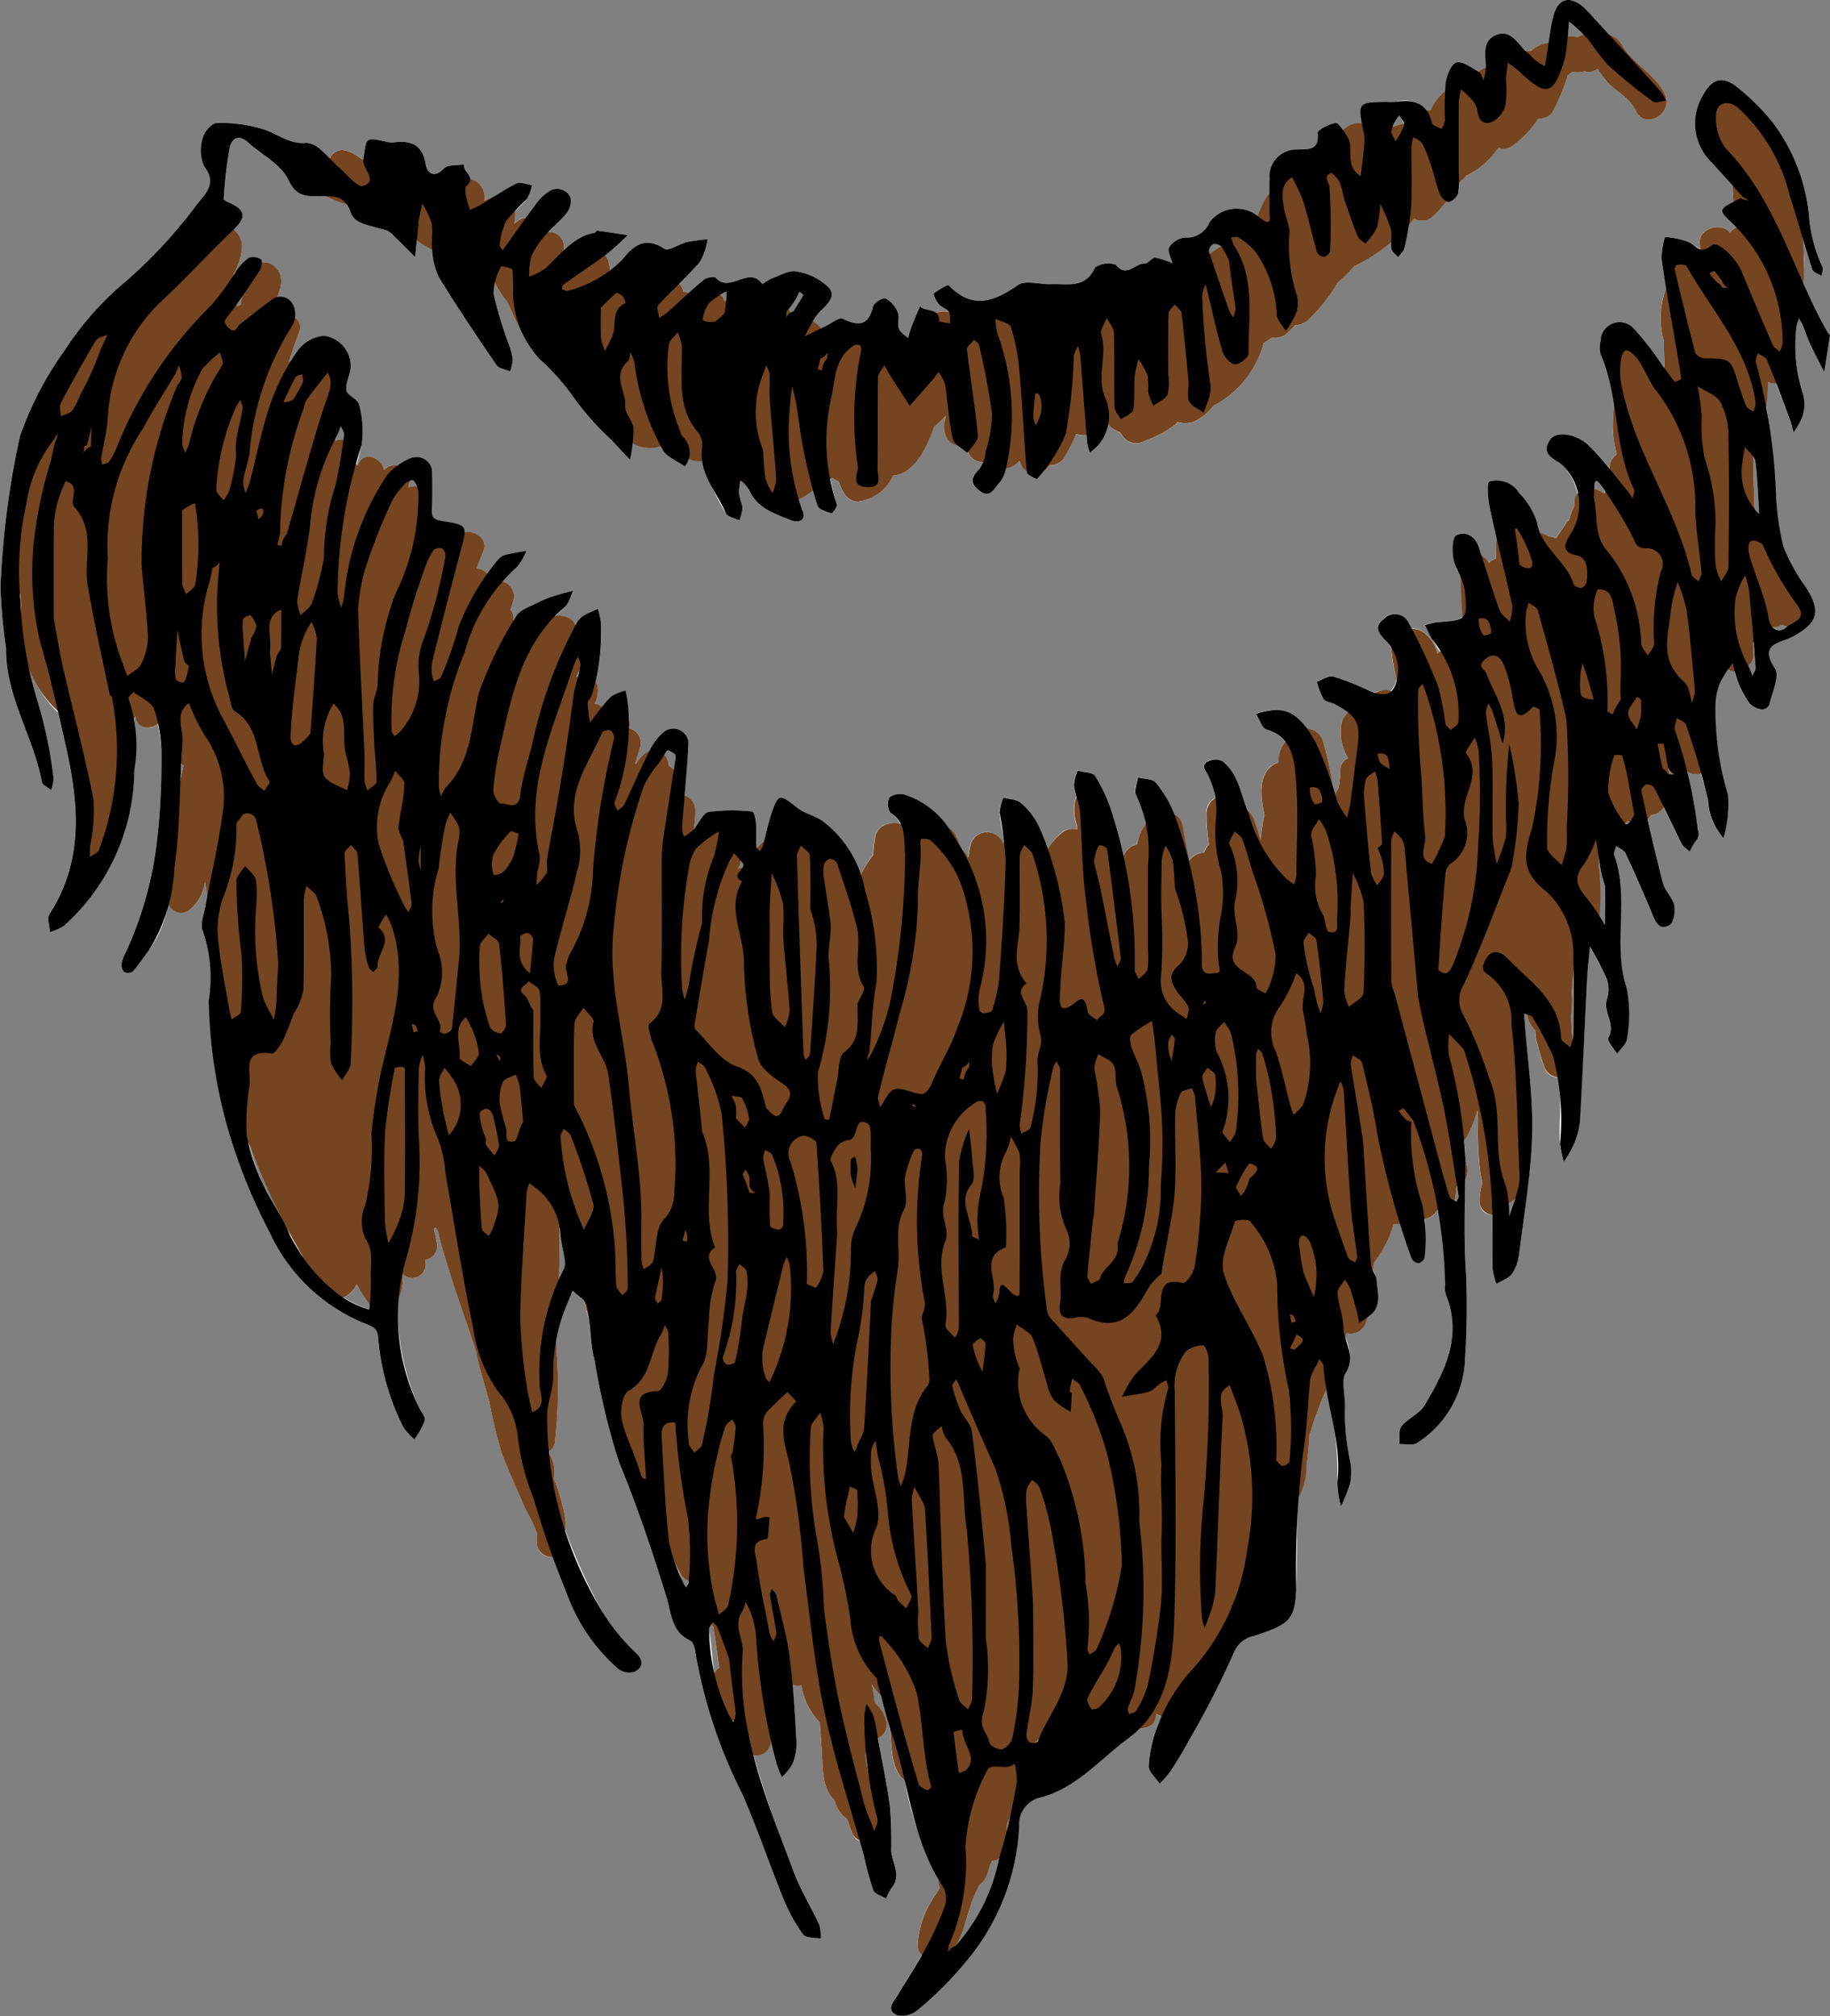 <svg xmlns="http://www.w3.org/2000/svg" width="55.63" height="61.283" viewBox="0 0 55.63 61.283"><rect x="0" y="0" width="55.63" height="61.283" fill="#808080" stroke="none"/><title>facial-hair-5</title><g id="Layer_2" data-name="Layer 2"><g id="facial-hair-5"><path id="void" d="M54.811,9.91c.073.175.128.358.209.529.138.294.29.581.437.872.059-.371.119-.743.174-1.115.003-.022-.042-.049-.058-.077a16.908,16.908,0,0,1-.764-1.536,5.915,5.915,0,0,0,.025-.846,4.145,4.145,0,0,0-.058-.591c.104.35.207.7.32,1.047.028.086.184.13.281.193.011-.093.064-.212.026-.274A4.49,4.49,0,0,1,54.99,6.531,5.613,5.613,0,0,0,53.882,3.713a6.829,6.829,0,0,0-1.159-1.131c-.446-.293-.729-.129-.991.376a1.644,1.644,0,0,0,.288,1.968c.228.249.453.5.678.751-.005.027-.024.045-.025.074a2.124,2.124,0,0,0,.04.369c-.469.235-.452.296-.088.632.059.054.108.112.163.168a.363.363,0,0,0-.066.027,1.022,1.022,0,0,0-.139.121c-.266-.336-.979-.117-.916.351.007.051.026.1.036.15a1.299,1.299,0,0,1-.343-.199,2.347,2.347,0,0,0-.748-.168,2.305,2.305,0,0,0-.103.664c.044.308.102.613.152.92-.012.023-.036.033-.046.058a2.58,2.58,0,0,0-.038,1.526c-.006.296.011.581.018.812-.032-.044-.065-.087-.097-.13a8.639,8.639,0,0,0-.843-1.081.58.58,0,0,0-1.002.398.843.843,0,0,0,.004.407,6.428,6.428,0,0,1,.41,1.551,3.81,3.81,0,0,0,.07,1.454l-.003.035a.486.486,0,0,0-.205.37c-.002.018-.008.032-.009.05a8.806,8.806,0,0,0-.608-.683c-.387-.384-1.007-.459-1.184-.205-.358.515.232.61.426.847a1.854,1.854,0,0,1,.403.822.362.362,0,0,0-.101.29c.001.015.004.034.008.056a1.554,1.554,0,0,0-.161.429.581.581,0,0,0-.106.121c-.099.151-.201.301-.303.451l-.004-.003a.52.52,0,0,0-.22-.057.827.827,0,0,0-.234-.072,1.369,1.369,0,0,1-.112-.356,2.315,2.315,0,0,0-.544-.896.809.809,0,0,0-.906-.35c-.084.03-.048.528.009.795.068.318.144.634.218.951a2.484,2.484,0,0,0-.019.554c-.005.016-.011.031-.015.048a.523.523,0,0,0-.175.099c-.013.011-.022.024-.034.036a.48.48,0,0,0-.21-.195c-.031-.095-.063-.19-.094-.285-.113-.347-.404-.509-.689-.368-.122.061-.133.481-.085.716a2.943,2.943,0,0,0,.225.579c.013.393.04.787.065,1.181-.112.112-.343.131-.785.164a2.089,2.089,0,0,0-.37.095c.07.141.129.289.212.422q.123.197.241.396c-.024.017-.056.023-.076.044a1.072,1.072,0,0,0-.464-.673.554.554,0,0,0-.322-.086c-.026-.05-.049-.101-.076-.151a.463.463,0,0,0-.764-.146c-.316.249-.169.416.038.651a2.078,2.078,0,0,1,.192.254l-.004.014a4.125,4.125,0,0,0,.165.906.653.653,0,0,1-.198.381.682.682,0,0,0-.447.036,1.533,1.533,0,0,1-.23-.073,7.427,7.427,0,0,0-1.057-.416c-.143-.038-.333.098-.501.155a2.418,2.418,0,0,0,.204.529c.058.087.228.094.339.154a2.791,2.791,0,0,1,.419.266.633.633,0,0,0-.205.292,1.501,1.501,0,0,0,.199,1.088.387.387,0,0,0-.24.372,2.625,2.625,0,0,1-.06.549.999.999,0,0,0-.078.261c-.037-.108-.074-.217-.108-.327a6.928,6.928,0,0,0-.276-1.353.599.599,0,0,0-.505-.409,1.125,1.125,0,0,0-.984-.56,3.151,3.151,0,0,0-.554.117c.101.163.172.434.309.472a1.079,1.079,0,0,1,.582.376,1.99,1.99,0,0,0-.215.642.477.477,0,0,0-.154.064c-.453.302-.392.954-.264,1.531-.023.092-.043.184-.059.279-.026.154-.042.311-.06.468-.059-.205-.122-.406-.19-.599a.596.596,0,0,0-.19-.257c-.223-.533-.289-1.154-.785-1.54a.485.485,0,0,0-.411-.003c-.142.063-.215.155-.058.362a1.389,1.389,0,0,1,.252.761.531.531,0,0,0-.261.473,5.734,5.734,0,0,0,.066.881l.005.063a.535.535,0,0,0-.072.095c-.03.051-.055.103-.081.155a.604.604,0,0,0-.448.241c-.07-.358-.14-.713-.203-1.062a.432.432,0,0,0-.233-.309l-.006-.018a3.365,3.365,0,0,0-.576-.986c-.096-.12-.355-.109-.54-.158-.021.185-.125.417-.05.546a2.551,2.551,0,0,1,.298.896,1.725,1.725,0,0,0-.276.601.543.543,0,0,0-.422.437c-.093-.406-.191-.811-.283-1.217a4.931,4.931,0,0,0-.564-1.3c-.068-.119-.349-.116-.532-.169a1.318,1.318,0,0,0-.112.45,2.249,2.249,0,0,0,.083.351.438.438,0,0,0-.048.108,1.385,1.385,0,0,0,.052.756c.001.043.001.086,0,.13a.478.478,0,0,0-.385.051,1.572,1.572,0,0,0-.51.572c-.077-.216-.154-.432-.225-.646a2.11,2.11,0,0,0-.576-.779c-.121-.117-.356-.117-.539-.17a1.41,1.41,0,0,0-.113.451c.028.299.093.598.138.895-.012.017-.028.034-.04.051a.517.517,0,0,0-.981.023,2.563,2.563,0,0,0-.073.422.502.502,0,0,0-.217-.26,3.801,3.801,0,0,0-.186-.468.428.428,0,0,0-.211-.188,2.466,2.466,0,0,0-1.31-1.011.54.54,0,0,0-.473.078.475.475,0,0,0,.027.464.81.81,0,0,1,.31.357.616.616,0,0,0-.416.001.495.495,0,0,0-.348.348c-.033.199-.054.396-.069.593a2.778,2.778,0,0,0-.367.612A3.504,3.504,0,0,0,25.07,25.01c-.234-.201-.587-.26-.832-.453-.536-.422-.574-.438-.775.143-.099.285-.162.582-.237.875-.008.005-.017.006-.025.012a1.235,1.235,0,0,0-.191.181c-.006-.012-.017-.023-.018-.035-.011-.239.007-.48-.01-.718-.009-.122-.064-.341-.108-.343a5.472,5.472,0,0,0-1.328.011c-.18.034-.301.346-.46.53.005-.038.012-.076.016-.114a2.415,2.415,0,0,0,.034-.485.435.435,0,0,0-.323-.419c.044-.508.087-1.016.114-1.526a.462.462,0,0,0-.771-.397,1.704,1.704,0,0,0-.431.598.468.468,0,0,0-.17.075.964.964,0,0,0-.21.263.427.427,0,0,0-.041.013c.059-.175.115-.351.164-.529a.461.461,0,0,0-.347-.555.358.358,0,0,0-.035-.31c-.001-.154-.002-.307-.004-.461a2.092,2.092,0,0,0-.073-.379,1.75,1.75,0,0,0-.418.172,1.705,1.705,0,0,0-.299.338.402.402,0,0,0-.213-.104.953.953,0,0,0,.097-.431.447.447,0,0,0-.086-.254,5.409,5.409,0,0,0,.172-1.824A3.056,3.056,0,0,0,18.175,18.509a4.074,4.074,0,0,0-.421.197.608.608,0,0,0-.217.216c-.016.03-.03.062-.046.092a.433.433,0,0,0-.275-.263.647.647,0,0,0-.335-.019c.094-.096.183-.193.289-.283.129-.109.168-.323.249-.488-.165.044-.333.081-.495.134a3.253,3.253,0,0,0-.531.202c-.254.135-.612.241-.717.46-.022.045-.048.087-.071.132l.005-.046a.399.399,0,0,0-.093-.306,2.83,2.83,0,0,0,.093-.288.468.468,0,0,0-.341-.568,3.87,3.87,0,0,1,.446-.446,1.643,1.643,0,0,0,.283-.488c-.198.036-.398.064-.593.113a.414.414,0,0,0-.248.134,5.044,5.044,0,0,1-.33.492.486.486,0,0,0-.343-.204c.071-.182.145-.362.215-.544.136-.355-.282-.633-.584-.547.005-.228-.152-.269-.653-.347-.259-.04-.35-.092-.338-.355.019-.41.02-.822-0-1.231a.482.482,0,0,0-.655-.324c-.119.067-.248.134-.368.209a.421.421,0,0,0-.396.115c-.012.011-.022.023-.033.035-.062-.367-.605-.607-.787-.184-.008.019-.015.037-.022.056l-.021-.03c.051-.2.1-.4.148-.6a3.037,3.037,0,0,0-.078-1.236c-.032-.163-.358-.271-.383-.43-.035-.225.123-.474.129-.714a.927.927,0,0,0-.819-.944,1.107,1.107,0,0,0-.796.456c-.072.105-.131.22-.198.329a.399.399,0,0,0-.067.01c.104-.311.21-.621.324-.929a.355.355,0,0,0-.151-.42.72.72,0,0,0-.036-.38.399.399,0,0,0-.498-.229c.171-.386.214-.776-.158-1.012a.406.406,0,0,0-.302-.043c.002-.049-.001-.091-.018-.102a.432.432,0,0,0-.371-.055,1.482,1.482,0,0,0-.388.402c-.03.04-.055.084-.084.125l.01-.028a1.98,1.98,0,0,0,.252-.819A.667.667,0,0,0,7.144,7.01c-.01-.012-.022-.024-.033-.036.371-.355.354-.586-.115-.799-.072-.033-.197-.09-.194-.127a13.397,13.397,0,0,1,.184-1.566c.055-.261.267-.412.548-.156.42.382,1.016.674,1.234,1.144.24.517.54.498.94.501.062 0.0.123-.001.183-.001a4.765,4.765,0,0,0,.623.216.821.821,0,0,1,.135.246c.124.349.364.375,1.095.57a.631.631,0,0,1,.233.178c.217.21.428.425.642.638q.027-.266.055-.532a4.787,4.787,0,0,0,.465.293c.001.009-.001.018 0.0.027a2.128,2.128,0,0,0,.209.833c.555.904,1.148,1.787,1.747,2.663.074.108.273.129.414.191a1.328,1.328,0,0,0,.079-.374,2.186,2.186,0,0,0-.124-.459,12.482,12.482,0,0,1-.463-1.548.697.697,0,0,1,.041-.323c.005.005.008.013.013.018a2.184,2.184,0,0,0,.355.549c.036.077.071.149.101.214a8.027,8.027,0,0,0,.362.736,2.698,2.698,0,0,0,.531.814,6.712,6.712,0,0,1,1.061,1.201,8.643,8.643,0,0,0,1.13,1.263c.184.2.371.397.557.595.022-.168.056-.337.081-.505a1.01,1.01,0,0,0,.853.069c.016.037.033.074.049.111.096.231.448.357.682.53a1.158,1.158,0,0,0,.112-.232,1.072,1.072,0,0,0,.421.059,6.661,6.661,0,0,0,.719,1.596c.046.11.269.146.41.216a1.301,1.301,0,0,0,.091-.369c-.008-.156-.091-.308-.105-.465a1.521,1.521,0,0,1,.045-.368c.022.016.048.028.072.042a.838.838,0,0,1,.195.239c.24.552.769.712,1.25.91.201.083.532.059.347-.34-.045-.097-.063-.198-.098-.296a1.992,1.992,0,0,0,.441-.279c.044.16.084.322.134.48.036.114.27.18.425.23.026.008.186-.2.164-.273-.078-.26-.145-.521-.197-.782.018-.009.038-.014.056-.024a.662.662,0,0,0,.194.113,1.469,1.469,0,0,0,.168.365.481.481,0,0,0,.416.239,1.321,1.321,0,0,0,1.063-.784c.693-.059,1.05-.917,1.259-1.494a2.144,2.144,0,0,0,.355-.34c-.029.119-.05.216-.06.278a.539.539,0,0,0,.395.613c.096.088.22.169.313.257.006-.009.014-.018.02-.026a.506.506,0,0,0,.454.304l.002.001a.516.516,0,0,1-.098.196c-.227.236-.326.407-.025.655.36.296.469-.082.635-.235a1.01,1.01,0,0,0,.191-.428.872.872,0,0,0,.406-.234c.004.012.006.025.011.037a.523.523,0,0,0,.209.254c.002.024.003.048.005.072.006.075.303.197.309.188.052-.074.11-.147.167-.22a.375.375,0,0,0,.125-.078c.032-.038.062-.076.091-.115a.506.506,0,0,0,.451-.239,5.806,5.806,0,0,0,.355-.707.709.709,0,0,0,.318.029c.007.086.013.171.02.257a1.342,1.342,0,0,0,.082.273,1.437,1.437,0,0,0,.216-.183,1.764,1.764,0,0,0,.337-.68.88.88,0,0,0,.366.25,2.052,2.052,0,0,0,.129.183.513.513,0,0,0,.615.079A3.526,3.526,0,0,0,35.7,12.929c.034-.032.066-.067.097-.103a.729.729,0,0,0,.627-.076,1.665,1.665,0,0,0,.474-.425c.013-.005.027-.008.04-.013a3.045,3.045,0,0,0,1.475-1.88,1.742,1.742,0,0,0,.249-.165.563.563,0,0,0,.472-.14q.121-.117.239-.239a.58.58,0,0,0,.377-.144A4.97,4.97,0,0,0,40.626,8.654c.019-.027.039-.053.059-.081a5.74,5.74,0,0,0,.49-.485A5.243,5.243,0,0,0,42.295,7.348a1.089,1.089,0,0,0,.002.212c.015.095.132.174.203.26.066-.091.171-.174.191-.274.049-.24.097-.482.138-.724.052-.059.109-.114.157-.175a.487.487,0,0,0,.593-.087c.136-.148.265-.296.383-.448a.138.138,0,0,0,.085.027.437.437,0,0,0,.281-.275,1.246,1.246,0,0,0,.023-.326,1.192,1.192,0,0,0,.222-.2,2.384,2.384,0,0,0,.97-.845.489.489,0,0,0,.416-.045,3.267,3.267,0,0,0,.804-.843.465.465,0,0,0,.459-.248,6.507,6.507,0,0,0,.437-1.069c.048-.041.095-.077.136-.107a.708.708,0,0,0,.362-.017.453.453,0,0,0,.386-.054.281.281,0,0,1,.022-.022,2.774,2.774,0,0,0,.349.462c.294.273.638.448.816.823.281.592,1.158.076.879-.514-.282-.595-.902-.879-1.256-1.412a.987.987,0,0,0-.429-.386c-.183-.2-.365-.402-.548-.602a2.464,2.464,0,0,0-.291-.289c-.393-.307-.726-.202-.861.309a7.124,7.124,0,0,0-.153.837,1.077,1.077,0,0,0-.538.239.498.498,0,0,0-.139.005c-.267-.258-.476-.684-.922-.494-.438.187-.301.633-.307,1.006a.612.612,0,0,0-.208.11l-.003-.004c-.219-.123-.497-.335-.679-.278-.164.052-.294.402-.328.636a2.525,2.525,0,0,0-.011.255,2.662,2.662,0,0,0-.435.553.881.881,0,0,0-.131.019.885.885,0,0,0-.921-.27,2.378,2.378,0,0,1-.307.002c-.774.012-.863.015-.737.664a.703.703,0,0,0-.574.193c-.079-.116-.166-.227-.226-.217-.202.035-.552.211-.544.305.047.537-.263.488-.624.502a.816.816,0,0,0-.839.887c-.005.135-.003.269-.002.404a6.651,6.651,0,0,0-.346.739L38.236,6.567a1.034,1.034,0,0,0-1.465.18.752.752,0,0,1-.762.473.672.672,0,0,0-.471.298c-.061.107.06.319.101.484a2.093,2.093,0,0,0-.522-.169c-.104-.006-.221.187-.324.179-.288-.02-.544.455-.88.03a.707.707,0,0,0-.63.092c-.289.651-.84.484-1.333.503-.342.014-.778-.133-1.009.028-.729.506-1.38.751-2.098.011-.038-.04-.322.141-.469.248a.86.86,0,0,0,.169.327c.082.095.239.132.303.233l.002.008a.409.409,0,0,0-.29-.017,1.107,1.107,0,0,0-.102.047c-.132-.116-.376-.085-.493-.213-.085.204-.173.407-.253.614-.044.115-.074.235-.11.353-.097-.097-.24-.178-.279-.294-.051-.154.027-.355-.035-.499a.812.812,0,0,0-.367-.411c-.082-.036-.353.13-.38.243-.142.589-.444.604-.922.371-.108-.053-.337.137-.507.219-.055.027-.109.055-.164.082a.951.951,0,0,0-.241-.208,1.482,1.482,0,0,1,.116-.19c.204-.258.628-.509.392-.83a1.799,1.799,0,0,0-.997-.508c-.214-.052-.485.112-.725.198-.118.042-.312.19-.319.181-.401-.569-.994.299-1.411-.186-.045-.052-.282-.013-.368.058-.163.135-.317.283-.474.426a.687.687,0,0,0-.153-.064l-.003-.035a.314.314,0,0,0-.122-.195c.221-.218.439-.438.641-.672a2.002,2.002,0,0,0,.234-.691,5.762,5.762,0,0,0-.627.085c-.239.058-.56.289-.686.205-.587-.39-.957-.086-1.278.328a1.802,1.802,0,0,1-.378.36.859.859,0,0,0-.148-.493c.028-.02.056-.039.084-.059a7.806,7.806,0,0,0,.605-.55c-.311-.047-.622-.096-.933-.138-.021-.003-.045.062-.073.067a1.868,1.868,0,0,0-.961.555c.002-.008.01-.026.011-.033a.425.425,0,0,0-.475-.524c.187-.2.403-.377.569-.592a.585.585,0,0,0,.123-.48.447.447,0,0,0-.68-.169,1.385,1.385,0,0,0-.364.359c-.104.139-.203.282-.305.423a.396.396,0,0,0-.194.052,1.324,1.324,0,0,0-.173.126,1.81,1.81,0,0,0,.02-.374,4.5,4.5,0,0,0,.371-.374,1.342,1.342,0,0,0,.154-.417c-.161-.021-.355-.109-.477-.05a7.407,7.407,0,0,0-.686.398,1.107,1.107,0,0,0-.296.125.567.567,0,0,0-.424-.656c-.009-.159-.225-.286-.185-.447-.209.037-.496.001-.613.125-.3.319-.514.119-.551-.116-.094-.596-.428-.744-.955-.68a.606.606,0,0,1-.201-.008c-.71-.158-.64-.148-.742.523l0.0.004c-.035-.015-.07-.028-.104-.044a1.054,1.054,0,0,0-.434-.226.393.393,0,0,0-.473.227l-.02.002a3.554,3.554,0,0,0-.277-.266.684.684,0,0,0-.422-.198c-.499.056-.854-.253-1.276-.403a4.538,4.538,0,0,0-1.447-.202c-.146-.002-.385.26-.424.435a1.229,1.229,0,0,0,.034.888c.41.505.021.854-.2,1.128a14.854,14.854,0,0,1-2.17,2.355,9.244,9.244,0,0,0-1.865,2.1,10.223,10.223,0,0,0-1.365,2.62,26.216,26.216,0,0,0-.589,4.573A15.786,15.786,0,0,0,.184,19.698c-.02,1.467.832,2.688,1.09,4.072.018.096.183.165.28.247a1.095,1.095,0,0,0,.073-.376,13.567,13.567,0,0,0-.44-2.178A8.463,8.463,0,0,1,.86,20.208a3.415,3.415,0,0,0,.905,1.455q.114.498.228.995C2.396,24.418,2.554,26.157,1.501,27.786c-.082.127.005.363.013.548a1.803,1.803,0,0,0,.42-.186,6.412,6.412,0,0,0,2.149-4.747,5.748,5.748,0,0,0-.01-1.587.3.3,0,0,0,.051-.036l.009.05a.395.395,0,0,0,.659.18,4.548,4.548,0,0,1,.115,1.012,21.297,21.297,0,0,1-.142,2.59,11.143,11.143,0,0,1-.935,3.321,1.296,1.296,0,0,0-.134.353.325.325,0,0,0,.078.264.267.267,0,0,0,.263-.019c.173-.194.314-.415.474-.621a3.429,3.429,0,0,0,.609-1.448.42.42,0,0,0,.604.234,1.324,1.324,0,0,0,.512-.88c.028.166.052.301.071.417-.02.104-.043.208-.062.313-.047.258-.17.576-.072.774a4.386,4.386,0,0,1,.173,2.08c0,.029.004.057.004.086a.34.34,0,0,0-.007.037c.001.041.012.08.015.12a15.424,15.424,0,0,0,.814,4.448,16.459,16.459,0,0,0,1.015,2.353,5.446,5.446,0,0,0,2.897,2.786c.326.126.396.179.416.494a7.35,7.35,0,0,0,.759,2.658,1.687,1.687,0,0,0,.337.37,2.256,2.256,0,0,0,.314-.572c.027-.121-.129-.278-.186-.425a7.403,7.403,0,0,1-.632-3.281,1.44,1.44,0,0,0,.163-.733.412.412,0,0,0,.691-.303c-.001-.047-.004-.094-.006-.141a.427.427,0,0,0,.343-.522c-.027-.139-.059-.277-.092-.414a.349.349,0,0,0,.05-.05c.024.036.046.073.07.109.016.065.032.131.049.196.302,1.157.724,2.276,1.099,3.411.105.549.282,1.08.426,1.62a14.204,14.204,0,0,0,.378,1.557c.219.56.47,1.111.708,1.663a5.838,5.838,0,0,1,.354.735,1.909,1.909,0,0,0,.016.416.405.405,0,0,0,.463.304c.15.431.304.86.486,1.276a5.477,5.477,0,0,0,1.512,2.139.551.551,0,0,0,.48.083c.233-.118.317-.304.068-.56a6.167,6.167,0,0,1-1.011-1.221,15.822,15.822,0,0,1-1.161-2.552,1.233,1.233,0,0,0,.013-.262,5.196,5.196,0,0,0-.158-.702,4.987,4.987,0,0,0-.205-.583.346.346,0,0,0,.024-.075.952.952,0,0,0-.184-.698l-.003-.034a.438.438,0,0,0,.199-.259,14.67,14.67,0,0,0,.047-2.88c.003-.11.009-.22.012-.33a5.275,5.275,0,0,1,.315-1.023c.057-.135.11-.272.165-.408.103.102.246.195.341.298.058.209.111.419.166.628a8.78,8.78,0,0,0,.162,1.178,21.932,21.932,0,0,0,.734,3.081c.554,1.344,1.021,2.728,1.45,4.119.158.512.145,1.061.727,1.334.086.04.139.218.152.338a15.098,15.098,0,0,0,1.434,4.334c.452,1.043.817,2.125,1.247,3.178a5.086,5.086,0,0,0,.598,1.081c.083.113.354.088.539.127a1.365,1.365,0,0,0-.049-.42c-.252-.546-.573-1.065-.784-1.625a35.647,35.647,0,0,1-1.211-3.517.47.47,0,0,0,.512-.564c-.019-.094-.035-.188-.052-.283.079.362.16.724.237,1.086a2.616,2.616,0,0,0,.161.41,1.656,1.656,0,0,0,.322-.398,1.637,1.637,0,0,0,.122-.664c-.033-.582-.073-1.165-.125-1.746a.523.523,0,0,0,.271.026,2.137,2.137,0,0,0,.563,1.13c.023.306.045.613.062.919.025.451.01,1.09.364,1.423l.018.014a.99.99,0,0,0,.393.584,3.285,3.285,0,0,0,.175.473.368.368,0,0,0,.205.192c.045.157.092.313.135.47a9.896,9.896,0,0,0,.276,1.015c.047.119.258.174.394.259a1.433,1.433,0,0,1,.156-.315c.334-.394.007-.779-.003-1.167a12.396,12.396,0,0,0-.041-1.32c-.093-.698-.24-1.388-.367-2.081a.445.445,0,0,0,.258-.487,1.064,1.064,0,0,0-.353-.572c-.027-.188-.058-.376-.088-.561a1.615,1.615,0,0,0,.269.321c.083.317.17.632.268.944l.002.018c.065.514.013,1.274.451,1.637l.007.003a10.372,10.372,0,0,0,1.05,3.023c.005.082-.006.168.004.248-.034.056-.067.113-.101.169a2.995,2.995,0,0,0-.567,1.534.568.568,0,0,0,.128.327c-.23.402-.48.794-.717,1.193-.126.212-.405.471-.013.638a.747.747,0,0,0,.622-.177,10.82,10.82,0,0,0,1.437-1.437,6.888,6.888,0,0,0,1.636-4.137.835.835,0,0,1,.569-.854c1.149-.27,1.863-1.167,2.738-1.811a3.034,3.034,0,0,0,.354-.312.421.421,0,0,0,.492-.347c.004-.03.01-.06.015-.09a.52.52,0,0,0,.174.068c-.033.071-.068.142-.1.212a4.007,4.007,0,0,0-.306,1.302c-.015.17.214.361.332.543a3.605,3.605,0,0,0,.333-.385c.192-.294.377-.594.542-.904A27.248,27.248,0,0,0,37.513,50.224a.822.822,0,0,1,.623-.498c1.043-.353,1.229-.469,1.266-1.417.036-.913.013-1.827.061-2.739a4.013,4.013,0,0,0,.252-1.038,8.323,8.323,0,0,0,.084-.901c.065-.173.118-.353.17-.53.095-.224.172-.463.268-.681.029-.065.051-.131.079-.196a9.8,9.8,0,0,1,.337,2.819,2.927,2.927,0,0,0,.105.747,4.955,4.955,0,0,0,.281-.703,1.814,1.814,0,0,0,.01-.611,7.594,7.594,0,0,1-.172-1.555c.043-.415-.121-.951.018-1.173a1.176,1.176,0,0,0-.006-1.098c.012-.041.028-.082.041-.123a.486.486,0,0,0,.505-.172.752.752,0,0,0,.128-.311l.044-.03c.421-.295.265-.723.238-1.111a.858.858,0,0,0-.113-.295c.012-.075.024-.15.035-.226a3.569,3.569,0,0,0,.598-1.169.467.467,0,0,0,.21-.017c.113.352.227.704.333,1.058a.266.266,0,0,0,.207.144c.067-.002.188-.102.188-.159-.001-.392.052-.807.016-1.191a.471.471,0,0,0,.365-.262c.011.001.021-.002.032-.001a8.929,8.929,0,0,1,.213,2.268.729.729,0,0,0,.021.299c.516,1.266-.032,2.336-.651,3.373-.152.255-.5.386-.693.627-.098.122-.052.359-.071.545.185-.009.419.052.548-.038a3.145,3.145,0,0,0,1.451-2.55,24.733,24.733,0,0,0,.031-2.602c-.068-.947-.043-1.902-.028-2.855a.516.516,0,0,0,.059-.378c-.016-.079-.034-.158-.051-.237l0-.018c.001-.196-.017-.389-.034-.583a1.29,1.29,0,0,0,.139-.195,3.587,3.587,0,0,0,.26-.696q.009.146.019.291a10.788,10.788,0,0,0,.035,1.282,3.898,3.898,0,0,0,.097.635,1.667,1.667,0,0,0-.079.661.395.395,0,0,0,.378.319c0,.035.005.068.005.103-.005.513-.01,1.026.005,1.539a2.059,2.059,0,0,0,.115.452c.163-.101.375-.168.478-.312a1.403,1.403,0,0,0,.216-.623c.15-1.207.362-2.415.393-3.626.029-1.126-.141-2.257-.224-3.386-.007-.089-.017-.177-.025-.265a1.247,1.247,0,0,0,.124.033.834.834,0,0,0,.219.479,1.671,1.671,0,0,0,.016.214,7.118,7.118,0,0,0,.254.875.47.47,0,0,0,.454.345c.097.664-.013,1.347.031,2.017a3.876,3.876,0,0,0,.112.542,3.5,3.5,0,0,0,.289-.496,2.494,2.494,0,0,0,.203-.734c.084-1.442.142-2.885.215-4.327.017-.33.058-.659.089-.989a9.472,9.472,0,0,1,.513.994.977.977,0,0,1,.002.608c-.129.399.283.762.038,1.177-.047.08.173.318.27.483.106-.154.292-.301.304-.462a4.09,4.09,0,0,0-.01-1.53c-.438-1.331.097-2.734-.38-4.047-.027-.075.038-.184.06-.278.097.073.238.125.283.222q.42.902.801,1.823c.106.258.218.545.532.361.129-.075.186-.41.147-.601-.048-.238-.281-.435-.343-.674-.169-.649-.312-1.305-.459-1.96a.412.412,0,0,0,.107-.122.373.373,0,0,0,.225-.071.906.906,0,0,0,.152-.156c.181.373.36.747.546,1.117.047.093.158.154.239.229a2.844,2.844,0,0,1,.169-.302.334.334,0,0,0,.077-.373c-.152-.572-.205-1.168-.309-1.753a.511.511,0,0,0,.408.046c.077.268.157.536.214.809a1.889,1.889,0,0,0,.47,1.162,3.616,3.616,0,0,0,.136-1.324,8.905,8.905,0,0,1-.375-2.814,1.782,1.782,0,0,1,.167-.646,1.992,1.992,0,0,1,.23-.365.46.46,0,0,0,.183.073,1.905,1.905,0,0,0,.092.307,3.235,3.235,0,0,0,.356.67.659.659,0,0,0,.376.187.26.26,0,0,0,.222-.127c.086-.378.335-.889.179-1.121-.504-.753.156-.767.508-.95.791-.413.904-.771.447-1.495a5.769,5.769,0,0,1-.695-1.249,8.364,8.364,0,0,1-.224-1.55c-.11-.917-.143-1.846-.293-2.757.025-.218.039-.436.044-.655l.005-.043a.607.607,0,0,0,.24.028c.137.356.278.711.412,1.069.051.137.083.282.124.423A1.898,1.898,0,0,0,54.8,12.64a1.165,1.165,0,0,0-.003-.708,4.732,4.732,0,0,1-.185-1.976.808.808,0,0,1,.081-.272C54.732,9.76,54.778,9.832,54.811,9.91ZM48.142,1.059a.478.478,0,0,0-.085.028,1.086,1.086,0,0,0-.108.047.511.511,0,0,0-.168-.029.628.628,0,0,0-.125.019c.015-.155.031-.309.046-.464C47.848.794,48.001.922,48.142,1.059Zm-2.298.85-.005.004.001-.007Zm-3.305,1.599a1.224,1.224,0,0,1,.131.249l-.006.005a2.411,2.411,0,0,0-.325.099A1.059,1.059,0,0,1,42.539,3.508ZM37.496,7.216c-.016.016-.032.033-.047.05-.003-.013-.008-.025-.011-.037A.537.537,0,0,0,37.496,7.216Zm-.617.206a.296.296,0,0,1,.255.083.704.704,0,0,0-.117.045,2.056,2.056,0,0,0-.231.19c-.01-.032-.022-.064-.033-.097A.257.257,0,0,1,36.878,7.422ZM24.301,8.868c.041.037.123.097.118.107-.094.166-.199.326-.302.488a.42.42,0,0,0-.071.046c-.012-.017-.021-.035-.033-.052-.016-.023-.034-.037-.051-.057A2.163,2.163,0,0,0,24.301,8.868Zm-2.229.275c-.016.004-.029.001-.046.006a.522.522,0,0,0-.136-.177c.064-.035.13-.069.191-.107C22.075,8.956,22.075,9.05,22.072,9.142Zm25.691,21.702a2.658,2.658,0,0,0,.018-.652c.011-.193.026-.39.045-.594.001-.015 0-.03.001-.045q.009.958-.001,1.915a.511.511,0,0,1-.019.101C47.781,31.324,47.765,31.083,47.763,30.844Zm5.593-15.371a.72.72,0,0,1-.03-.07c.006-.199-.004-.395-.012-.563-.016-.312-.013-.631-.011-.95a.325.325,0,0,1,.058.134c.07.529.082,1.065.116,1.598A1.579,1.579,0,0,1,53.356,15.473Zm-2.347-7.423a.46.46,0,0,0-.085.128c.008-.052.045-.124.075-.128Zm-2.362,6.674c.054.067.094.146.144.216-.007.023-.007.051-.014.074a1.166,1.166,0,0,0-.203-.113.574.574,0,0,0-.113-.021C48.469,14.659,48.478,14.511,48.647,14.723ZM10.198,13.398l-.01-.04c.025-.046.042-.093.068-.139a1.823,1.823,0,0,0,.103-.265c.035.087.109.18.098.26l-.021.146A.498.498,0,0,0,10.198,13.398Zm7.314,7.192c.032-.069.063-.139.094-.208-.014.065-.031.13-.046.195A.467.467,0,0,0,17.511,20.59Zm5.063,5.646c.039.056.015.111-.023.166a.427.427,0,0,0-.11.002l.008-.028c.021-.073.042-.142.063-.212C22.533,26.189,22.557,26.21,22.575,26.236ZM26.331,53.313c.012.122.021.244.037.365-.019-.117-.047-.232-.061-.35C26.316,53.326,26.322,53.316,26.331,53.313Zm4.282,2.144c.009-.027.02-.054.028-.081.021-.065.047-.143.077-.229-.031.153-.072.303-.107.455C30.612,55.554,30.611,55.506,30.612,55.457ZM20.518,22.933c.034.034.015.132.005.199q-.021.14-.042.28a.455.455,0,0,0-.147-.129.396.396,0,0,0-.149-.321.811.811,0,0,1,.1-.144C20.305,22.796,20.456,22.872,20.518,22.933Zm-7.953-8.328a.648.648,0,0,1,.113.194.511.511,0,0,0-.269.018c.011-.045.023-.089.032-.134a.475.475,0,0,0,.002-.056C12.5,14.604,12.553,14.591,12.565,14.605ZM7.405,8.925c-.035.115-.073.23-.101.347a.42.42,0,0,0-.098.043c-.004-.025-.019-.045-.024-.07C7.258,9.14,7.331,9.032,7.405,8.925ZM.627,18.316c-.006-.087-.008-.175-.013-.263.006.018.01.039.017.057.006.097.013.193.023.289-.003.059-.001.117-.003.175C.642,18.489.633,18.403.627,18.316ZM5.485,23.712c.006-.169.017-.337.025-.505a.356.356,0,0,0,.069.061Q5.531,23.489,5.485,23.712ZM8.009,36.021a6.901,6.901,0,0,1-.446-1.27c.02.044.041.087.061.131.296.646.557,1.339.862,2.004A9.447,9.447,0,0,1,8.009,36.021Zm.775,1.47a6.436,6.436,0,0,0,.398.659c.015.042.035.078.051.12a2.557,2.557,0,0,1-.428-.732C8.799,37.521,8.79,37.506,8.784,37.49Zm1.646,1.946a.739.739,0,0,0,.413-.397,4.255,4.255,0,0,0,.393.608c-.006.055-.013.109-.017.164A5.011,5.011,0,0,1,10.43,39.436Zm6.701-.85c-.062.112-.098.227-.15.34.013-.395.028-.79.028-1.185 0-.134-.002-.268-.003-.402l.008-.002a1.091,1.091,0,0,1,.019.151C17.074,37.995,17.25,38.373,17.132,38.586Zm3.599,9.441c-.083-.227-.188-.453-.271-.681.072.145.142.29.199.438a.482.482,0,0,0,.261.272l.009.029a.521.521,0,0,1-.079.164A1.725,1.725,0,0,1,20.731,48.028Zm.894,1.343c.02.028.038.056.058.084.064.416.125.832.178,1.248a.507.507,0,0,0-.144.165c-.066-.439-.086-.889-.16-1.326A.288.288,0,0,1,21.625,49.37Zm.63,2.917a.556.556,0,0,0,.054.02c-.005.014-.011.028-.015.042Zm6.789,6.862-.007.004a4.755,4.755,0,0,0,.432-1.127,4.498,4.498,0,0,1,.311-.738.536.536,0,0,0,.206-.257,3.127,3.127,0,0,0,.115-.363c.014-.027.027-.054.041-.082l.007-.014a.571.571,0,0,0,.225-.09c-.005.014-.007.03-.012.044A5.609,5.609,0,0,1,29.044,59.149Zm2.397-6.174a.955.955,0,0,0,.175-.182c-.02.047-.047.091-.065.139C31.545,52.952,31.496,52.968,31.442,52.975ZM44.274,36.528a.71.71,0,0,0-.067-.036.363.363,0,0,0,.024-.057c.022-.124.036-.248.047-.372l.009-.005c.015.098.033.195.048.293C44.345,36.405,44.296,36.469,44.274,36.528Zm1.608.445c-.013-.121-.017-.246-.021-.371l.011-.027a.548.548,0,0,0,.181-.151C45.996,36.608,45.94,36.791,45.882,36.974Zm2.905-8.859c-.061-.092-.118-.187-.176-.282a8.752,8.752,0,0,0-.016-1.598c.005-.042.008-.085.012-.128l.045.294c.047.321.13.435.135.553C48.802,27.34,48.789,27.728,48.787,28.115Zm.638-3.054c-.008-.013-.018-.026-.026-.039a.475.475,0,0,0,.08-.063.495.495,0,0,0,.067.02C49.484,25.042,49.43,25.069,49.425,25.06Zm1.318-1.531c-.008-.063-.017-.126-.025-.189a.43.43,0,0,0,.178.201Zm2.523-2.986a1.134,1.134,0,0,0-.099-.266c-.009-.013-.012-.027-.02-.039.004-.006.012-.006.015-.012a.435.435,0,0,0,.145-.31,2.597,2.597,0,0,0-.019-.367c.008-.008.009-.019.016-.027.021.257.047.513.066.77C53.375,20.374,53.302,20.46,53.266,20.544Zm.623-1.492a.401.401,0,0,0,.235-.034.568.568,0,0,0,.054-.024.591.591,0,0,0,.165.039.367.367,0,0,0-.059.044A.278.278,0,0,1,53.889,19.051Z" style="fill:#fff"/><path id="fill2" d="M54.923,18.217a3.231,3.231,0,0,1-.16.595.437.437,0,0,1-.584.182.56.56,0,0,1-.054.024.384.384,0,0,1-.408-.027,1.3,1.3,0,0,1-.18-.156.97.97,0,0,1-.249.715,2.591,2.591,0,0,1,.019.367.434.434,0,0,1-.145.31.463.463,0,0,1-.836-.241c-.008-.128-.023-.258-.043-.389a4.719,4.719,0,0,1-.105-.58q-.029-.145-.058-.289a.515.515,0,0,1-.1-.014.48.48,0,0,1-.14.071c.017.08.035.158.059.234a.409.409,0,0,1-.277.547c.029.238.054.475.069.715l.006.05c.097.899.312,1.824.333,2.725.013.541-.854.672-.954.129-.033-.182-.068-.364-.101-.546a.484.484,0,0,1-.228.038c-.009.147-.018.292-.028.44a.561.561,0,0,1-.045.185c.014.115.029.229.045.344a.986.986,0,0,1-.335,1.05.374.374,0,0,1-.225.071.551.551,0,0,1-.719.19.495.495,0,0,1-.126.1c-.013.028-.025.057-.04.083a.444.444,0,0,1-.512.227,1.045,1.045,0,0,1-.165.345c-.004.078-.008.153-.012.223-.006.1-.016.2-.028.299a8.143,8.143,0,0,1-.002,1.894c-.053.389-.507.434-.783.258a6.718,6.718,0,0,1,.015,1.21c-.018.205-.034.401-.045.594a2.65,2.65,0,0,1-.018.652,7.026,7.026,0,0,0,.129,1.309.495.495,0,0,1-.953.263,7.145,7.145,0,0,1-.254-.875,1.684,1.684,0,0,1-.016-.214.891.891,0,0,1-.218-.859.469.469,0,0,1-.364-.466c-0-.025-.002-.051-.003-.076q-.051.182-.104.364a2.031,2.031,0,0,1,.066.742,16.168,16.168,0,0,1,.127,1.81c.007.148.016.295.026.442a3.786,3.786,0,0,1,.036.51c.029.403.055.806.052,1.214a2.39,2.39,0,0,1-.198,1.386.546.546,0,0,1-.218.182,1.453,1.453,0,0,1-.063.146.455.455,0,0,1-.824-.108,1.666,1.666,0,0,1,.079-.661,3.894,3.894,0,0,1-.097-.635,10.787,10.787,0,0,1-.035-1.282q-.01-.146-.019-.291a3.584,3.584,0,0,1-.26.696,1.27,1.27,0,0,1-.212.298c.053.245.107.49.157.734a.499.499,0,0,1-.318.589c-.011.124-.025.248-.047.372a.48.48,0,0,1-.546.353.512.512,0,0,1-.804.131.465.465,0,0,1-.516.297,3.567,3.567,0,0,1-.598,1.169c-.046.295-.097.59-.138.886-.048.341.028.799-.193,1.087a.486.486,0,0,1-.506.172,15.129,15.129,0,0,1-.693,1.892c-.097.218-.173.457-.268.681-.052.177-.105.357-.17.53a8.332,8.332,0,0,1-.084.901,2.218,2.218,0,0,1-.583,1.495.543.543,0,0,1-.33.127,1.8,1.8,0,0,1-.417,1.256.488.488,0,0,1-.421.121c-.138.472-.322.918-.431,1.231a6.127,6.127,0,0,1-1.348,2.657.97.97,0,0,1-.097.069c-.084.151-.171.3-.262.446a.48.48,0,0,1-.677.162c-.005.03-.011.06-.015.09-.065.479-.78.441-.941.066-.002.062-.004.123-.003.185a.509.509,0,0,1-.927.271.471.471,0,0,1-.26-.224q-.036-.072-.065-.146a.766.766,0,0,1-.176.008.38.38,0,0,1-.444.169,1.563,1.563,0,0,1-.216.08,1.298,1.298,0,0,1-.386.052.821.821,0,0,1-.661.471,4.657,4.657,0,0,1-.414,2.257c-.009.027-.019.054-.029.081-.006.21-.009.42-.005.63a.507.507,0,0,1-.457.485l-.007.014c-.013.028-.027.055-.041.082a3.156,3.156,0,0,1-.115.363.535.535,0,0,1-.206.257,4.507,4.507,0,0,0-.311.738c-.182.597-.418,1.668-1.217,1.557a.501.501,0,0,1-.364-.478,2.995,2.995,0,0,1,.567-1.534c.033-.056.067-.113.101-.169a4.762,4.762,0,0,1-.014-.893.386.386,0,0,1-.304-.316c-.137-.617-.24-1.24-.325-1.866a.381.381,0,0,1-.157-.081.513.513,0,0,1-.26-.118c-.438-.363-.386-1.122-.451-1.637q-.053-.415-.111-.827a1.403,1.403,0,0,1-.429-.455c.03.185.061.373.088.561a1.063,1.063,0,0,1,.352.572.452.452,0,0,1-.301.51c-.002.02-.002.04-.005.059a.463.463,0,0,1-.333.417,6.165,6.165,0,0,0,.137.788,6.227,6.227,0,0,1,.323,1.434.452.452,0,0,1-.836.226,3.31,3.31,0,0,1-.175-.473.991.991,0,0,1-.393-.584l-.018-.014c-.354-.333-.339-.972-.364-1.423-.017-.307-.039-.613-.062-.919a2.137,2.137,0,0,1-.563-1.13.429.429,0,0,1-.478-.212c-.102-.228-.193-.458-.275-.691.019.233.043.466.079.7a2.113,2.113,0,0,1,.021.948.439.439,0,0,1-.374.324c.028.167.059.334.092.5a.455.455,0,0,1-.877.242c-.063-.238-.122-.478-.181-.717a.514.514,0,0,1-.313-.187,1.997,1.997,0,0,1-.397-.975.473.473,0,0,1,.207-.463c-.054-.417-.115-.833-.178-1.248a5.067,5.067,0,0,1-.669-1.109c-.035-.094-.066-.19-.095-.288a.482.482,0,0,1-.261-.272,10.956,10.956,0,0,1-.62-1.448c-.034-.148-.059-.296-.084-.443a.363.363,0,0,1-.514-.187,13.614,13.614,0,0,1-.676-2.375c-.211-.845-.482-1.671-.682-2.52-.275-1.169-.652-2.334-.929-3.513a.547.547,0,0,1-.147.04c.001.134.003.268.003.402-0,1.086-.069,2.169-.098,3.254a14.676,14.676,0,0,1-.047,2.88.443.443,0,0,1-.21.268.994.994,0,0,1,.198.723.353.353,0,0,1-.024.075,4.994,4.994,0,0,1,.205.583,5.206,5.206,0,0,1,.158.702,1.663,1.663,0,0,1-.017.332,1.38,1.38,0,0,1,.001.46.437.437,0,0,1-.837,0,1.915,1.915,0,0,1-.016-.416,5.823,5.823,0,0,0-.354-.735c-.238-.552-.489-1.103-.708-1.663a14.21,14.21,0,0,1-.378-1.557c-.144-.54-.321-1.071-.426-1.62-.375-1.134-.797-2.254-1.099-3.411-.017-.065-.033-.131-.049-.196-.023-.036-.046-.073-.07-.109a.347.347,0,0,1-.05.05c.034.137.065.275.092.414a.427.427,0,0,1-.343.522c.001.047.005.094.006.141a.412.412,0,0,1-.691.303c.003.428-.09.859-.464,1.017a.443.443,0,0,1-.525-.068,4.181,4.181,0,0,1-.421-.651.755.755,0,0,1-.178.251c-.453.414-.918.104-1.154-.367a7.787,7.787,0,0,1-.33-.774,19.869,19.869,0,0,1-1.558-3.267,8.107,8.107,0,0,1-.771-2.09,17.216,17.216,0,0,1-.51-2.27.415.415,0,0,1,.389-.418c-.006-.063-.014-.126-.02-.189-.042-.281-.073-.547-.111-.763q-.151-.875-.269-1.755c-.017-.124-.055-.33-.098-.581a1.324,1.324,0,0,1-.512.88.419.419,0,0,1-.611-.248,10.564,10.564,0,0,1,.363-3.684c.035-.166.07-.331.105-.495a.345.345,0,0,1-.177-.258c-.041-.257-.091-.504-.11-.756a.536.536,0,0,1-.038-.083,3.285,3.285,0,0,1-.158-1.076.46.46,0,0,1-.079-.055.473.473,0,0,1-.11.008c.01.224.018.448.021.672.006.449-.712.561-.795.108l-.009-.05a.355.355,0,0,1-.277.118q-.044.219-.087.438a.32.32,0,0,1,.152.223,7.353,7.353,0,0,1-.27,2.215c-.069.5-.142,1.062-.643,1.31a.406.406,0,0,1-.59-.24,1.37,1.37,0,0,1-.007-.521,1.441,1.441,0,0,1,.018-.647l-.001-.005a4.749,4.749,0,0,1,.046-1.461,5.367,5.367,0,0,1-.086-.643,1.099,1.099,0,0,1-.303-.691,3.39,3.39,0,0,1-1.385-2.313,5.484,5.484,0,0,1-.039-1.159c-.009-.096-.017-.193-.023-.289a1.826,1.826,0,0,1-.063-.216,10.764,10.764,0,0,1,.006-4.259,4.966,4.966,0,0,1,.741-1.811A7.568,7.568,0,0,1,2.457,10.196a3.156,3.156,0,0,1,1.149-.68,1.63,1.63,0,0,1,.742-.423c.09-.119.181-.238.274-.355.342-.427.717-.822,1.05-1.257a1.706,1.706,0,0,1,.625-.577.893.893,0,0,1,.171-.055.582.582,0,0,1,.615.096A.565.565,0,0,1,7.144,7.01a.667.667,0,0,1,.215.502,1.981,1.981,0,0,1-.252.819c-.037.106-.073.205-.103.292A.914.914,0,0,1,7.104,9.02a.763.763,0,0,1,.103.296.421.421,0,0,1,.098-.043,5.134,5.134,0,0,1,.385-1.09A.42.42,0,0,1,8.26,8.033c.469.297.282.841.004,1.31a.453.453,0,0,1,.369.204c.267-.018.581.226.47.527-.114.308-.22.618-.324.929a.423.423,0,0,1,.425.046.998.998,0,0,1,.115-.059A.531.531,0,0,1,9.71,10.982l.008-.013c.259-.367.934-.155.77.325a3.33,3.33,0,0,1-.203.457.503.503,0,0,1,.077.362,2.352,2.352,0,0,1-.283.697c-.013.043-.025.086-.037.129a1.568,1.568,0,0,1,.155.46c.307-.134.738.081.584.467-.014.035-.029.075-.044.115q.067.089.127.182c.007-.019.015-.037.023-.056.182-.423.724-.183.787.184.011-.012.021-.024.033-.035a.443.443,0,0,1,.734.427c-.009.045-.021.089-.032.134.267-.101.619.024.592.377a2.846,2.846,0,0,1-.129.636.42.42,0,0,1,.165.46l-.005.016c.28-.215.767-.123.749.317l-.001.008c.035-.08.068-.16.104-.24.21-.461.997-.124.817.345-.07.182-.143.363-.215.544a.455.455,0,0,1,.425.45.675.675,0,0,1,.13-.051.467.467,0,0,1,.569.569,2.887,2.887,0,0,1-.093.288.4.4,0,0,1,.093.306c-.007.091-.017.181-.027.271a3.648,3.648,0,0,1,.518-.54c.211-.177.633-.116.687.174a.658.658,0,0,1,.428.004.429.429,0,0,1,.263.598.482.482,0,0,1,.299.652c-.087.196-.175.393-.267.589a.438.438,0,0,1,.666.371.952.952,0,0,1-.097.431.391.391,0,0,1,.328.276c.3-.221.85.063.713.469a.461.461,0,0,1,.347.555c-.049.179-.105.355-.164.529a.423.423,0,0,1,.041-.013.967.967,0,0,1,.21-.263.464.464,0,0,1,.778.338.42.42,0,0,1,.218.268,1.992,1.992,0,0,1,.042.623.457.457,0,0,1,.544.441,2.411,2.411,0,0,1-.034.485q-.025.214-.061.429a.507.507,0,0,1,.361.033,1.203,1.203,0,0,1,.524-.714.497.497,0,0,1,.726.296,2.771,2.771,0,0,1-.203,1.233l-.008.028a.472.472,0,0,1,.275-.006,1.301,1.301,0,0,1,.485-.812.383.383,0,0,1,.29-.073.525.525,0,0,1,.615-.225.544.544,0,0,1,.359.235c.016.024.03.05.046.074a.531.531,0,0,1,.718.169.44.44,0,0,1,.219.126,1.922,1.922,0,0,1,.344.62,1.426,1.426,0,0,1,.244.305l.008.014c.013-.011.027-.024.04-.034a2.914,2.914,0,0,1,.456-.801c.015-.196.036-.394.069-.593a.495.495,0,0,1,.348-.348.631.631,0,0,1,.757.271.566.566,0,0,1,.385.118,1.39,1.39,0,0,1,.124-.193.517.517,0,0,1,.808.104,3.813,3.813,0,0,1,.186.468.502.502,0,0,1,.217.26,2.551,2.551,0,0,1,.073-.422.517.517,0,0,1,.981-.023,1.094,1.094,0,0,1,.119-.154.525.525,0,0,1,.814.105c.017.024.032.048.047.072a.395.395,0,0,1,.115.057,1.139,1.139,0,0,1,.207.199,1.648,1.648,0,0,1,.563-.652.478.478,0,0,1,.385-.051c.001-.043.001-.086 0-.13a1.385,1.385,0,0,1-.052-.756.508.508,0,0,1,.972,0,3.395,3.395,0,0,1,.077.671c.062.159.139.32.17.427.047.161.085.325.118.489q.056.131.1.27a.549.549,0,0,1,.44-.517,1.535,1.535,0,0,1,.444-.82c.291-.245.858-.204.939.248.062.349.132.704.203,1.062a.604.604,0,0,1,.448-.241c.026-.052.051-.104.081-.155a.533.533,0,0,1,.071-.095L36.743,25.608a5.72,5.72,0,0,1-.066-.881.582.582,0,0,1,1.141-.145.626.626,0,0,1,.311.348c.068.193.131.394.19.599.018-.157.034-.314.06-.468.016-.095.036-.187.059-.279-.127-.577-.189-1.229.264-1.531a.476.476,0,0,1,.154-.064,1.183,1.183,0,0,1,.674-1.031.571.571,0,0,1,.692.393,8.897,8.897,0,0,1,.338,1.831,1.058,1.058,0,0,1,.123-.413,2.615,2.615,0,0,0,.06-.549.387.387,0,0,1,.24-.371,1.5,1.5,0,0,1-.199-1.088.617.617,0,0,1,.696-.432c.011-.006.021-.012.032-.017a.609.609,0,0,1,1.046-.34c-.015-.122-.034-.245-.058-.368a5.912,5.912,0,0,1-.205-1.071.626.626,0,0,1,.935-.536,1.072,1.072,0,0,1,.464.673.5.5,0,0,1,.453-.13.36.36,0,0,1,.276-.126.431.431,0,0,1,.094-.063c-.064-.745-.106-1.499-.124-2.245a.456.456,0,0,1,.867-.188c.012-.012.021-.025.034-.036a.525.525,0,0,1,.175-.099c.004-.017.01-.032.015-.048a2.367,2.367,0,0,1,.033-.664.46.46,0,0,1,.671-.273,1.026,1.026,0,0,1,.268.262.397.397,0,0,1,.249-.065.775.775,0,0,1,.367.114.521.521,0,0,1,.221.057l.004.003c.101-.15.204-.3.303-.451a.582.582,0,0,1,.106-.121,1.555,1.555,0,0,1,.161-.429c-.003-.021-.006-.041-.008-.056-.038-.401.422-.535.715-.41a1.174,1.174,0,0,1,.203.113,3.798,3.798,0,0,0,.154-.823.486.486,0,0,1,.205-.37l.003-.035a3.744,3.744,0,0,1-.065-1.494.446.446,0,0,1,.033-.096.944.944,0,0,1,.123-.389,2.266,2.266,0,0,1-.084-1.206.5.5,0,0,1,.904-.118c.156.296.373.539.515.845.014.03.026.06.04.091-.002-.057-.004-.113-.005-.17-.005-.239-.027-.553-.02-.874a2.58,2.58,0,0,1,.038-1.526.59.59,0,0,1,.215-.274,1.967,1.967,0,0,1,.059-.346.52.52,0,0,1,.941-.123c.019.039.036.079.054.119a.509.509,0,0,1,.06.078,3.386,3.386,0,0,1-.277-.882c-.063-.469.65-.687.916-.351a1.018,1.018,0,0,1,.139-.121.406.406,0,0,1,.175-.072,3.259,3.259,0,0,1-.225-1.124.538.538,0,0,1,.357-.501,2.903,2.903,0,0,0-.451-.517A2.002,2.002,0,0,1,51.841,3.362a.533.533,0,0,1,.671-.511c.983.357,1.571,1.786,1.872,2.705.022.068.044.136.066.204.034.093.063.188.088.283a5.838,5.838,0,0,1,.295,1.693c-.003.505.084,1.022-.277,1.421a.51.51,0,0,1-.329.148c.046.315.089.63.148.941a2.56,2.56,0,0,1,.089,1.016.534.534,0,0,1-.716.354l-.005.043a6.117,6.117,0,0,1-.163,1.328.496.496,0,0,1-.279.328c.015.508-.013,1.023.013,1.521.009.168.018.364.012.563a3.69,3.69,0,0,0,.319.648c.105.241.215.464.337.697.152.288.284.583.408.882.027-.001.054-.003.083-.003A.472.472,0,0,1,54.923,18.217ZM49.73,3.375c-.178-.376-.522-.55-.816-.823a2.777,2.777,0,0,1-.349-.462.297.297,0,0,0-.022.022.453.453,0,0,1-.385.054.709.709,0,0,1-.362.017c-.041.029-.088.065-.136.106a6.503,6.503,0,0,1-.437,1.069.465.465,0,0,1-.459.248,3.266,3.266,0,0,1-.804.843.488.488,0,0,1-.416.045,2.383,2.383,0,0,1-.97.845,1.176,1.176,0,0,1-.26.234,4.38,4.38,0,0,1-.734.988.487.487,0,0,1-.593.087,5.302,5.302,0,0,1-1.811,1.441,5.776,5.776,0,0,1-.49.485c-.021.027-.041.054-.059.08a4.972,4.972,0,0,1-.875,1.087.58.58,0,0,1-.378.144q-.118.122-.239.24a.563.563,0,0,1-.472.14,1.741,1.741,0,0,1-.249.165,3.045,3.045,0,0,1-1.475,1.88c-.013.006-.027.009-.04.013a1.664,1.664,0,0,1-.474.425.729.729,0,0,1-.627.076c-.031.036-.063.071-.097.103a3.525,3.525,0,0,1-.905.477.513.513,0,0,1-.615-.079,2.024,2.024,0,0,1-.129-.183.889.889,0,0,1-.396-.277c-.01.013-.02.029-.03.041a.843.843,0,0,1-.912.29,5.799,5.799,0,0,1-.355.707.506.506,0,0,1-.451.239c-.029.039-.059.077-.091.115a.493.493,0,0,1-.816-.215c-.004-.013-.007-.025-.01-.037a.758.758,0,0,1-.821.213.831.831,0,0,1-.291-.167.49.49,0,0,1-.489-.486c.001-.036.005-.072.007-.108-.032.017-.066.033-.1.047-.382.155-.655-.28-.6-.6.011-.062.031-.158.06-.278a2.146,2.146,0,0,1-.355.34c-.209.578-.566,1.435-1.259,1.494a1.321,1.321,0,0,1-1.063.784.482.482,0,0,1-.416-.239,1.473,1.473,0,0,1-.168-.365.662.662,0,0,1-.194-.113,1.723,1.723,0,0,1-.289.122c-.015.005-.029.007-.043.011-.409.467-1.233.944-1.726.378a1.571,1.571,0,0,1-.172-.244c-.045-.001-.091-.004-.138-.01a.901.901,0,0,1-.455-.184,1.058,1.058,0,0,1-.959-.603,1.023,1.023,0,0,1-.971-.294,1.001,1.001,0,0,1-.132-.182A1.321,1.321,0,0,1,20.291,13.47a1.061,1.061,0,0,1-1.386-.277,3.352,3.352,0,0,1-.612-1.554c-.018-.016-.037-.034-.055-.052A2.422,2.422,0,0,1,17.126,10.567a.438.438,0,0,1-.369.221c-.661 0-1.011-.907-1.246-1.417-.03-.065-.065-.138-.101-.214a2.186,2.186,0,0,1-.355-.549.35.35,0,0,1-.087-.116.409.409,0,0,1-.458-.314,1.677,1.677,0,0,1-.004-.473c-.017-.021-.037-.041-.055-.061a1.182,1.182,0,0,1-.178.205.438.438,0,0,1-.62-.022.317.317,0,0,1-.033-.009,4.512,4.512,0,0,1-1.24-.737c-.108-.085-.214-.173-.321-.26l-.015.003a.624.624,0,0,1-.753-.45A4.957,4.957,0,0,1,9.331,5.664a.417.417,0,0,1,.098-.752,2.78,2.78,0,0,1,.608-.107.393.393,0,0,1,.473-.227,1.054,1.054,0,0,1,.434.226c.106.048.214.091.322.136a.594.594,0,0,1,.172-.057.429.429,0,0,1,.518.294,1.339,1.339,0,0,1,.008.185c.122.102.238.21.354.319l.017-.014a.819.819,0,0,1,.652-.252.619.619,0,0,1,.463.378.731.731,0,0,1,.806-.361.57.57,0,0,1,.464.674,1.098,1.098,0,0,1,.499-.168.438.438,0,0,1,.424.323,1.646,1.646,0,0,1-.01.537,1.323,1.323,0,0,1,.173-.126.457.457,0,0,1,.534.069.528.528,0,0,1,.19.354.438.438,0,0,1,.601.508,4.597,4.597,0,0,1-.205.545,1.386,1.386,0,0,1,1.013-.588c.451.008.592.309.609.701a.999.999,0,0,1,.453-.263.438.438,0,0,1,.417.109.932.932,0,0,1,.934-.339.44.44,0,0,1,.324.425c-.017.132-.041.27-.072.41a.341.341,0,0,1,.159.229l.003.035a.753.753,0,0,1,.335.141.686.686,0,0,1,.513-.154.466.466,0,0,1,.412.297.557.557,0,0,1,.722.347c.357-.387.882-.577,1.264-.04a2.904,2.904,0,0,1,.161.255.723.723,0,0,1,.816.323.751.751,0,0,1,.791.053.839.839,0,0,1,.248.229c.026-.025.052-.051.079-.075a.485.485,0,0,1,.749.096.922.922,0,0,1,.065.107.749.749,0,0,1,.224-.093.659.659,0,0,1,.41.016,1.468,1.468,0,0,1,.24-.127l.015-.004a1.157,1.157,0,0,1,.749-.758.494.494,0,0,1,.617.47c.004.04.005.082.006.123.025-.03.05-.06.078-.088a.518.518,0,0,1,.566-.091c.043-.121.09-.241.145-.36a.454.454,0,0,1,.8-.021.776.776,0,0,1,.153.115.854.854,0,0,1,.132.168.871.871,0,0,1,.197-.147c.59-.315.937.148.952.652a.449.449,0,0,1,.251.192,10.885,10.885,0,0,1,.596-1.259.492.492,0,0,1,.895.377l-.001.005a1.275,1.275,0,0,1,.224-.012c.378-.699.93-1.385,1.711-1.228a1.544,1.544,0,0,1,.228.066L36.225,8.369a2.485,2.485,0,0,1,.791-.82.791.791,0,0,1,.282-.108,1.627,1.627,0,0,1,.85-.625.56.56,0,0,1,.034-.091,3.389,3.389,0,0,1,.733-1.29.656.656,0,0,1,.173-.101l.014-.022a.547.547,0,0,1,.17-.168c.006-.027.012-.054.02-.08a.515.515,0,0,1,.853-.225c.013.016.032.042.054.074.251-.537.676-1.369,1.348-1.126a.548.548,0,0,1,.306.254q.04.002.079.007a2.58,2.58,0,0,1,.733-.287,1.242,1.242,0,0,1,.834-.417,1.465,1.465,0,0,1,1.16-.876c.091-.097.185-.189.28-.275a.524.524,0,0,1,.626-.081l.005.004a3.44,3.44,0,0,1,.66-.499.493.493,0,0,1,.303-.063,1.064,1.064,0,0,1,.617-.259.361.361,0,0,1,.084.004c.042-.029.083-.055.125-.078a.892.892,0,0,1,.423-.119.511.511,0,0,1,.168.03,1.068,1.068,0,0,1,.108-.047.493.493,0,0,1,.382-.049.791.791,0,0,1,.913.411c.355.533.974.817,1.256,1.412C50.888,3.45,50.011,3.966,49.73,3.375ZM17.587,8.797c-.119.108-.252.214-.361.308.093.186.19.365.283.522.002-.11.011-.221.025-.332A1.953,1.953,0,0,1,17.587,8.797Zm3.606,3.823c.041-.017.081-.037.122-.058.013-.091.029-.183.048-.274-.018.014-.036.029-.053.042-.022.016-.044.032-.067.048A2.23,2.23,0,0,0,21.192,12.62Zm4.068-1.519-.018.033a4.912,4.912,0,0,1-.094.52l.018-.065C25.209,11.432,25.219,11.256,25.261,11.101Z" style="fill:#754420"/><path id="fill1" d="M26.478,32.047a6.797,6.797,0,0,0,.591-1.637,23.265,23.265,0,0,0,.444-4.446c-.046-.47.046-.949-.451-1.264a.474.474,0,0,1-.027-.464.54.54,0,0,1,.473-.078,2.545,2.545,0,0,1,1.444,1.202,5.618,5.618,0,0,1,.823,4.734,1.76,1.76,0,0,0-.004.611c.003.04.102.108.149.102.088-.012.229-.052.245-.109A4.62,4.62,0,0,0,30.372,29.76c.086-1.202.171-2.405.199-3.609a12.623,12.623,0,0,0-.184-1.455,1.41,1.41,0,0,1,.113-.451c.183.053.418.052.539.17a2.109,2.109,0,0,1,.576.779,10.088,10.088,0,0,1,.752,2.845c.01.659-.116,1.375-.138,2.069-.012.37-.086.815.515.324.218-.178.29.1.319.324.013.099.191.175.295.262.034-.155.287-.123.203-.442a26.424,26.424,0,0,1-.556-3.275c-.115-.869-.112-1.726-.17-2.588-.019-.283-.153-.557-.187-.84a1.318,1.318,0,0,1,.112-.449c.183.053.465.05.532.169a4.93,4.93,0,0,1,.565,1.3A14.419,14.419,0,0,1,34.492,29.459c-.009.097.079.202.122.304.094-.098.243-.183.269-.297a2.798,2.798,0,0,0,.012-.613c0-.855-.006-1.71.002-2.565A3.935,3.935,0,0,0,34.54,24.176c-.075-.129.029-.362.05-.546.185.049.445.038.54.158a3.363,3.363,0,0,1,.576.986,13.249,13.249,0,0,1,.831,4.376c-.002.244-.04.501.346.435.161-.027.241.042.167-.255a5.165,5.165,0,0,1,.051-1.44,3.57,3.57,0,0,0,.018-1.4,4.193,4.193,0,0,1-.16-1.571,2.339,2.339,0,0,0-.272-1.425c-.157-.207-.084-.299.058-.362a.485.485,0,0,1,.411.003c.516.402.563,1.061.81,1.608A4.264,4.264,0,0,0,39.121,26.726c.073.053.145.107.218.16a1.166,1.166,0,0,0,.071-.277c.005-.992.064-1.989-.02-2.974-.049-.579-.132-1.248-.9-1.465-.136-.039-.208-.309-.309-.472a3.152,3.152,0,0,1,.554-.117c.692-.023,1.001.545,1.268,1.001a11.034,11.034,0,0,1,.647,1.78,2.983,2.983,0,0,0,.297.493c.036-.152.085-.302.106-.457.074-.552.134-1.107.209-1.659.103-.757.002-.962-.691-1.337-.111-.06-.281-.066-.339-.154a2.416,2.416,0,0,1-.203-.529c.168-.057.358-.193.501-.155a7.439,7.439,0,0,1,1.057.416c.569.249.809.135.905-.45a1.278,1.278,0,0,0-.384-1.068c-.208-.234-.355-.402-.038-.651a.463.463,0,0,1,.764.146,16.513,16.513,0,0,1,.878,1.892A7.534,7.534,0,0,1,43.936,21.99c.016.075.106.135.161.202.081-.076.22-.142.235-.228a3.594,3.594,0,0,0-.802-2.536c-.083-.133-.142-.281-.212-.422a2.094,2.094,0,0,1,.37-.095c.903-.068.932-.068.843-.948-.034-.333-.28-.641-.349-.977-.048-.235-.037-.656.085-.716.284-.141.576.021.689.368.206.633.4,1.27.624,1.897.05.14.204.242.311.362a1.314,1.314,0,0,0,.083-.473c-.219-1.001-.474-1.994-.689-2.995-.057-.267-.093-.765-.009-.795a.809.809,0,0,1,.906.35,2.315,2.315,0,0,1,.544.896c.124.795.9,1.169,1.113,1.888.017.057.17.115.246.101a.273.273,0,0,0,.149-.203c.032-.308.044-.705-.295-.779-.546-.119-.331-.408-.204-.645a1.649,1.649,0,0,0-.18-2.043c-.194-.236-.784-.332-.426-.847.177-.254.797-.18,1.184.205.421.419.777.904,1.158,1.363a2.417,2.417,0,0,1,.157.239c.017-.096.077-.213.043-.284-.619-1.296-.445-2.787-1.013-4.096a.843.843,0,0,1-.004-.407.58.58,0,0,1,1.002-.398,8.629,8.629,0,0,1,.843,1.081c.137.181.262.372.408.546a.37.37,0,0,0,.199-.086c-.034-.289-.088-.577-.136-.864-.157-.927-.326-1.852-.46-2.783A2.305,2.305,0,0,1,50.613,7.204a2.346,2.346,0,0,1,.748.168c.232.142.34.351.668.089.199-.159.753.387.937.841.297.732.608,1.459.923,2.183.036.082.14.135.213.201a.815.815,0,0,0,.089-.269,5.061,5.061,0,0,0-1.565-3.663c-.41-.379-.384-.407.287-.73a.569.569,0,0,0,.242.066l-.19-.118c-.314-.349-.627-.699-.944-1.045A1.644,1.644,0,0,1,51.732,2.958c.262-.505.545-.669.991-.376A6.828,6.828,0,0,1,53.882,3.713,5.612,5.612,0,0,1,54.99,6.531a4.489,4.489,0,0,0,.411,1.581c.039.061-.015.181-.026.274-.097-.063-.253-.107-.281-.193-.244-.755-.455-1.522-.696-2.278a5.305,5.305,0,0,0-1.562-2.637c-.322-.266-.678-.158-.674.257a1.542,1.542,0,0,0,.305.986c1.546,1.59,2.039,3.751,3.104,5.598.016.028.062.055.058.077-.055.372-.115.743-.174,1.115-.146-.29-.298-.578-.436-.872-.081-.171-.136-.354-.209-.529-.032-.078-.078-.15-.118-.225a.805.805,0,0,0-.081.272,4.728,4.728,0,0,0,.185,1.976,1.166,1.166,0,0,1,.003.708,1.898,1.898,0,0,1-.277.499c-.041-.141-.072-.286-.124-.423-.222-.592-.441-1.186-.682-1.77-.038-.093-.185-.141-.282-.21-.02.094-.082.204-.055.28a17.766,17.766,0,0,1,.611,4.057A8.377,8.377,0,0,0,54.216,16.624a5.768,5.768,0,0,0,.695,1.249c.457.724.343,1.082-.447,1.495-.352.184-1.012.197-.508.95.155.232-.093.743-.179,1.121a.26.26,0,0,1-.221.127.658.658,0,0,1-.376-.187,3.231,3.231,0,0,1-.356-.67,4.132,4.132,0,0,1-.15-.554,3.697,3.697,0,0,0-.355.538,1.781,1.781,0,0,0-.167.646,8.907,8.907,0,0,0,.375,2.814,3.615,3.615,0,0,1-.136,1.324,1.889,1.889,0,0,1-.47-1.162,22.561,22.561,0,0,0-.669-2.285c-.028-.089-.184-.137-.281-.204-.019.129-.097.287-.049.382a14.389,14.389,0,0,1,.686,3.004.334.334,0,0,1-.077.373,2.831,2.831,0,0,0-.169.302c-.081-.076-.192-.136-.239-.229-.284-.566-.547-1.142-.833-1.706a.284.284,0,0,0-.245-.106c-.063.011-.163.141-.151.197.207.938.416,1.876.657,2.806.062.238.295.436.343.674.039.191-.018.526-.147.601-.314.183-.426-.103-.533-.361q-.379-.92-.801-1.823c-.045-.097-.186-.149-.283-.222-.022.093-.088.202-.06.278.477,1.313-.058,2.717.38,4.047a4.09,4.09,0,0,1,.01,1.53c-.013.161-.198.309-.304.462-.097-.165-.317-.403-.27-.483.246-.415-.167-.778-.038-1.177a.977.977,0,0,0-.002-.608,9.447,9.447,0,0,0-.513-.994c-.03.33-.072.658-.089.989-.073,1.442-.131,2.885-.215,4.327a2.491,2.491,0,0,1-.204.734,3.495,3.495,0,0,1-.289.496,3.886,3.886,0,0,1-.112-.542,7.705,7.705,0,0,0-.215-2.683,11.475,11.475,0,0,0-.623-1.177c-.036-.063-.171-.069-.26-.102.008.088.018.177.025.265.083,1.129.253,2.26.224,3.386-.031,1.212-.243,2.419-.393,3.627a1.402,1.402,0,0,1-.216.623c-.103.144-.314.211-.478.312a2.072,2.072,0,0,1-.115-.452c-.015-.513-.009-1.026-.005-1.539a17.439,17.439,0,0,0-.823-4.995.447.447,0,0,0-.078-.172c-.133-.151-.276-.293-.415-.438a2.674,2.674,0,0,0-.014.613,15.212,15.212,0,0,1,.509,3.175c-.006,1.163-.064,2.33.019,3.487a24.739,24.739,0,0,1-.031,2.602,3.145,3.145,0,0,1-1.451,2.55c-.129.09-.363.029-.548.038.019-.185-.027-.423.071-.545.193-.24.541-.372.693-.627.619-1.037,1.167-2.107.651-3.373a.732.732,0,0,1-.021-.299,14.675,14.675,0,0,0-.977-5.005c-.128-.154-.199-.261-.286-.354-.011-.012-.1.047-.152.074a3.137,3.137,0,0,0,.225.267.474.474,0,0,0,.162.065,6.979,6.979,0,0,0,.334,2.528,5.071,5.071,0,0,1,.068,1.612c0.0.057-.121.157-.188.159a.266.266,0,0,1-.207-.144,26.973,26.973,0,0,1-1.041-3.78C41.76,33.747,41.578,33.027,41.406,32.308c-.022-.093-.183-.153-.28-.228a.791.791,0,0,0-.065.278c.113.738.242,1.473.357,2.211.031.196.035.397.048.596.069,1.101.131,2.202.213,3.301.011.149.158.289.168.438.026.387.183.816-.238,1.111-.096.067-.193.133-.29.2-.019-.095-.034-.191-.058-.284-.066-.246-.128-.494-.208-.735a1.796,1.796,0,0,0-.169-.303c-.079.138-.233.282-.224.413.026.351.171.696.179,1.045.01.455.4.852.059,1.399-.139.222.025.758-.018,1.173a7.593,7.593,0,0,0,.173,1.554,1.814,1.814,0,0,1-.011.611,4.964,4.964,0,0,1-.281.703,2.931,2.931,0,0,1-.105-.747c.143-1.212-.354-2.343-.425-3.526-.004-.071-.08-.138-.122-.208-.026.058-.052.116-.079.173a1.527,1.527,0,0,0-.198.429c-.085.757-.091,1.526-.224,2.273a29.853,29.853,0,0,0-.205,4.125c-.037.947-.223,1.064-1.266,1.417a.821.821,0,0,0-.623.498,27.248,27.248,0,0,1-1.388,2.709c-.166.309-.35.61-.542.904a3.599,3.599,0,0,1-.333.385c-.118-.182-.347-.373-.332-.543a4.006,4.006,0,0,1,.306-1.302,5.221,5.221,0,0,1,.945-1.549,6.71,6.71,0,0,0,1.737-3.69,8.676,8.676,0,0,0-.212-4.179c-.092-.287-.207-.567-.312-.85-.455.23-.199.643-.216.962-.094,1.783-.142,3.569-.226,5.353a3.226,3.226,0,0,1-.199.736c-.033.109-.08.214-.121.321a1.04,1.04,0,0,1-.079-.274,19.334,19.334,0,0,1,.037-3.482,36.535,36.535,0,0,0,.157-4.439c.008-.133-.109-.391-.154-.388a.821.821,0,0,0-.528.177,1.695,1.695,0,0,0-.344,1.19c.016,2.292.059,4.586-.012,6.876-.043,1.367-.182,2.804-1.408,3.707-.875.644-1.589,1.541-2.738,1.811a.835.835,0,0,0-.569.854,6.888,6.888,0,0,1-1.636,4.137,10.818,10.818,0,0,1-1.437,1.437.747.747,0,0,1-.622.177c-.392-.167-.113-.426.013-.638.278-.467.58-.921.837-1.399a9.5,9.5,0,0,0,.586-1.295.743.743,0,0,0-.057-.58c-.944-1.425-1.035-3.131-1.568-4.69-.165-.481-.279-.98-.414-1.471-.017-.062-.006-.142-.042-.187a2.859,2.859,0,0,1-.794-1.796,14.919,14.919,0,0,0-.4-1.883,13.134,13.134,0,0,1-.414-3.936,1.631,1.631,0,0,0-.105-.45c-.1.164-.295.334-.284.491a13.783,13.783,0,0,0,.162,3.209,14.547,14.547,0,0,1,.239,2.266c.123.934.259,1.868.452,2.789.222,1.063.509,2.113.777,3.166a4.832,4.832,0,0,0,.202.532c.034.089.067.178.1.266.035-.121.123-.255.097-.36a12.3,12.3,0,0,1-.4-3.116,2.591,2.591,0,0,1,.062-.384,1.605,1.605,0,0,1,.211.348,5.876,5.876,0,0,1,.134.663c.127.7.277,1.397.371,2.102a12.396,12.396,0,0,1,.04,1.32c.01.388.337.772.003,1.167a1.43,1.43,0,0,0-.156.315c-.136-.084-.347-.139-.394-.259a9.875,9.875,0,0,1-.276-1.015c-.408-1.473-.894-2.929-1.21-4.421-.303-1.434-.439-2.903-.635-4.359a23.771,23.771,0,0,0-.456-3.307c-.198-.699-.294-1.221.236-1.754.003-.003-.173-.185-.265-.284-.217.206-.447.401-.643.625a.604.604,0,0,0-.102.363,9.93,9.93,0,0,1-.205,2.79c-.034.112-.009.115.203.028a.527.527,0,0,1,.204.006c-.027.228-.035.65-.085.655-.541.055-.34.465-.31.695.096.735.256,1.463.399,2.192a.926.926,0,0,0,.116.227c.029-.091.093-.186.081-.271-.055-.384-.135-.765-.195-1.148-.008-.054.043-.117.066-.175.045.063.115.12.131.189.144.626.321,1.248.404,1.883.111.856.159,1.72.208,2.582a1.638,1.638,0,0,1-.122.664,1.656,1.656,0,0,1-.322.398,2.615,2.615,0,0,1-.161-.41,19.503,19.503,0,0,1-.629-3.952,2.695,2.695,0,0,0-.198-.735,1.311,1.311,0,0,0-.118-.223.933.933,0,0,1-.088.27c-.31.427.035.847.003,1.269-.18,2.377.739,4.501,1.544,6.648.21.561.532,1.079.784,1.625a1.368,1.368,0,0,1,.049.42c-.185-.038-.456-.013-.539-.127a5.089,5.089,0,0,1-.598-1.081c-.43-1.054-.794-2.135-1.247-3.178a15.097,15.097,0,0,1-1.434-4.334c-.013-.12-.066-.297-.152-.338-.583-.273-.569-.822-.727-1.334-.429-1.39-.895-2.775-1.45-4.119a21.914,21.914,0,0,1-.734-3.081c-.137-.536-.118-1.11-.235-1.653-.037-.174-.283-.302-.433-.452-.055.136-.108.273-.165.408a5.349,5.349,0,0,0-.423,2.191c.005.381-.168.762-.185,1.147a11.343,11.343,0,0,0,1.709,6.061,6.167,6.167,0,0,0,1.011,1.221c.248.256.164.442-.069.56a.551.551,0,0,1-.48-.083,5.477,5.477,0,0,1-1.513-2.139,30.898,30.898,0,0,1-1.069-3.046,7.235,7.235,0,0,1-.469-1.774,2.52,2.52,0,0,0-.616-1.49,4.345,4.345,0,0,1-.753-1.924c-.327-1.552-.563-3.123-.839-4.685a3.842,3.842,0,0,0-.218-1.037,4.549,4.549,0,0,1-.401-2.198,1.694,1.694,0,0,0-.078-.377,1.709,1.709,0,0,0-.118.421c-.012.684-.027,1.369-.001,2.052a10.726,10.726,0,0,1-.414,3.833,6.289,6.289,0,0,0,.411,4.38c.057.147.214.304.186.425a2.255,2.255,0,0,1-.314.572,1.689,1.689,0,0,1-.337-.37,7.35,7.35,0,0,1-.759-2.658c-.019-.316-.09-.368-.416-.494A5.446,5.446,0,0,1,8.187,37.443a16.453,16.453,0,0,1-1.015-2.353,15.201,15.201,0,0,1-.827-4.691,4.385,4.385,0,0,0-.173-2.08c-.098-.198.025-.516.072-.774.169-.921.392-1.834.512-2.76a3.254,3.254,0,0,0-.539-2.441,5.857,5.857,0,0,1-.474-.973c-.45.33-.163.794-.194,1.189-.1,1.269-.061,2.555-.247,3.81a5.138,5.138,0,0,1-.79,2.539c-.16.206-.301.428-.474.621a.267.267,0,0,1-.263.019.325.325,0,0,1-.078-.264,1.295,1.295,0,0,1,.134-.353,11.144,11.144,0,0,0,.935-3.321,21.285,21.285,0,0,0,.142-2.59,4.49,4.49,0,0,0-.216-1.446c-.074-.225-.407-.366-.631-.534-.005-.004-.172.151-.157.186a4.383,4.383,0,0,1,.181,2.175,6.413,6.413,0,0,1-2.149,4.747,1.801,1.801,0,0,1-.42.186c-.008-.185-.095-.421-.013-.548,1.053-1.63.895-3.368.492-5.129-.242-1.06-.469-2.127-.782-3.167a9.339,9.339,0,0,1-.165-3.201,13.858,13.858,0,0,1,.515-2.342,3.841,3.841,0,0,1,.124-.533.569.569,0,0,0,.066-.242l-.118.19a4.162,4.162,0,0,0-.836,1.957A9.551,9.551,0,0,0,.627,18.316a11.843,11.843,0,0,0,.56,3.147,13.558,13.558,0,0,1,.44,2.178,1.096,1.096,0,0,1-.073.376c-.097-.082-.262-.151-.28-.247C1.017,22.385.165,21.165.184,19.698a15.798,15.798,0,0,1-.168-1.861,26.219,26.219,0,0,1,.589-4.573A10.223,10.223,0,0,1,1.97,10.643a9.241,9.241,0,0,1,1.865-2.1,14.851,14.851,0,0,0,2.17-2.355c.221-.274.61-.623.2-1.128a1.228,1.228,0,0,1-.034-.888c.039-.176.278-.437.424-.435a4.54,4.54,0,0,1,1.447.202c.421.149.777.458,1.276.403a.684.684,0,0,1,.422.199c.209.174.382.392.587.572.232.204.55.593.71.54.482-.16-.037-.508.009-.811.102-.671.032-.681.742-.523a.606.606,0,0,0,.201.008c.527-.064.861.084.955.68.037.235.25.435.551.116.117-.124.404-.088.613-.125-.055.223.384.38.08.648-.054.047-.043.195-.026.29a4.176,4.176,0,0,0,.123.446c.114-.054.234-.1.342-.165.357-.213.699-.456,1.071-.639.121-.06.316.029.477.05a1.347,1.347,0,0,1-.154.417,7.619,7.619,0,0,0-.633.667,2.199,2.199,0,0,0-.199.735c-.009.046.06.108.093.163.035-.051.07-.103.106-.154.303-.422.601-.848.913-1.263a1.382,1.382,0,0,1,.364-.359.447.447,0,0,1,.68.169.585.585,0,0,1-.123.48c-.186.242-.44.43-.64.664a2.526,2.526,0,0,0-.428.642,2.201,2.201,0,0,0-.07.623,2.054,2.054,0,0,0,.49-.25c.461-.42.829-.962,1.504-1.085.028-.005.052-.069.073-.067.312.042.622.091.933.138a7.797,7.797,0,0,1-.605.55c-.441.328-.901.631-1.349.951-.034.024-.035.094-.052.142.061.018.135.069.18.05a3.574,3.574,0,0,0,1.663-.951c.321-.415.691-.718,1.278-.328.126.084.448-.147.686-.205a5.78,5.78,0,0,1,.627-.085,2,2,0,0,1-.234.691c-.397.461-.86.864-1.272,1.313-.06.066.018.258.032.391A2.91,2.91,0,0,0,20.317,9.472c.359-.322.705-.66,1.076-.968.086-.071.323-.11.368-.059.417.485,1.01-.383,1.411.186.006.009.2-.139.319-.181.239-.085.511-.249.725-.198a1.799,1.799,0,0,1,.997.508c.236.321-.187.572-.392.83a4.214,4.214,0,0,0-.351.636c.214-.107.426-.216.641-.32.171-.083.4-.272.507-.219.478.234.779.219.922-.371.027-.113.298-.279.38-.243A.812.812,0,0,1,27.287,9.484c.062.145-.016.345.035.499.038.116.182.197.279.294.036-.118.066-.238.11-.353.08-.206.168-.409.253-.614.166.182.602.026.583.461a2.428,2.428,0,0,0,.336.058c-.009-.117.02-.257-.036-.344-.064-.101-.221-.138-.303-.233a.859.859,0,0,1-.169-.327c.148-.107.431-.288.469-.248.718.74,1.368.495,2.098-.011.231-.16.667-.014,1.009-.028.493-.02,1.044.148,1.333-.503a.708.708,0,0,1,.63-.092c.336.425.592-.05.88-.03.103.007.22-.186.324-.179a2.091,2.091,0,0,1,.522.169c-.04-.165-.162-.377-.101-.484a.672.672,0,0,1,.471-.298.752.752,0,0,0,.762-.473A1.034,1.034,0,0,1,38.236,6.567c.477.41.349.029.354-.212.007-.308-.008-.616.004-.924a.816.816,0,0,1,.839-.887c.361-.014.671.035.624-.502-.008-.093.342-.27.544-.305.087-.015.234.226.325.368a.709.709,0,0,1,.123.356c.002.339-.04.683.317.892.033-.294.071-.588.098-.883a1.415,1.415,0,0,0-.002-.41c-.199-.951-.203-.95.676-.963a2.393,2.393,0,0,0,.308-.002c.539-.079.944.042,1.084.646.018.077.186.119.285.177a.778.778,0,0,0,.109-.254,10.163,10.163,0,0,1,.019-1.127c.034-.235.164-.585.328-.636.181-.057.459.154.679.278.075.042.101.172.149.261A2.365,2.365,0,0,0,45.16,2.158c.036-.387-.161-.889.31-1.09.481-.205.685.307.983.551.079.065.14.152.22.214A3.301,3.301,0,0,0,46.962,2.016q.024-.144.048-.288c.068-.416.106-.841.213-1.247.135-.511.468-.616.861-.309a2.475,2.475,0,0,1,.291.289q1.054,1.153,2.103,2.312a1.479,1.479,0,0,1,.162.288c-.132.012-.309.086-.388.027a16.816,16.816,0,0,1-1.382-1.122,9.265,9.265,0,0,1-.593-.774,6.714,6.714,0,0,0-.576-.532c-.025.263-.047.527-.078.789a2.137,2.137,0,0,1-.069.382c-.326,1.064-.549,1.121-1.353.358-.111-.105-.24-.189-.361-.283-.021.162-.054.324-.059.488a3.919,3.919,0,0,1-.019.817.819.819,0,0,1-.391.486c-.24.111-.43-.016-.456-.325a.691.691,0,0,0-.167-.337,3.175,3.175,0,0,0-.333-.318,2.188,2.188,0,0,0-.07.38c-.007.718-.003,1.437-.003,2.155a2.723,2.723,0,0,1-.013.613.436.436,0,0,1-.28.275c-.077.015-.234-.131-.278-.237-.107-.264-.163-.548-.253-.819a4.987,4.987,0,0,0-.272-.707c-.047-.093-.185-.14-.282-.208a1.493,1.493,0,0,0-.057.283c-.005.616.022,1.233-.011,1.847A8.656,8.656,0,0,1,42.691,7.546c-.021.1-.125.183-.191.274-.071-.086-.188-.165-.203-.26-.032-.2.031-.42-.02-.612a5.41,5.41,0,0,0-.317-.752,6.209,6.209,0,0,1-.09.682,1.099,1.099,0,0,1-.199.326c-.049.072-.109.136-.164.204-.082-.075-.202-.135-.239-.228-.153-.382-.285-.772-.415-1.162a3.551,3.551,0,0,0-.121-.463c-.06-.121-.231-.314-.275-.295-.248.107-.061.258-.043.427a15.993,15.993,0,0,1,.019,1.947.252.252,0,0,1-.177.172.265.265,0,0,1-.218-.132c-.151-.521-.266-1.052-.425-1.57a5.294,5.294,0,0,0-.336-.715c-.368.222-.296.576-.251.905.034.252.153.493.176.744A4.883,4.883,0,0,0,39.401,8.911a.921.921,0,0,1,0.0.606,2.402,2.402,0,0,1-.319.538c-.095-.166-.267-.33-.271-.498a3.574,3.574,0,0,0-.639-1.894,2.05,2.05,0,0,0-.543-.454c-.038-.028-.126.011-.191.02a.79.79,0,0,0,.065.216c.674,1.025.438,2.18.454,3.294.002.12-.271.343-.41.337-.136-.006-.33-.221-.38-.381-.169-.549-.286-1.114-.423-1.673-.03-.124-.062-.248-.093-.372a1.042,1.042,0,0,0-.106.345,22.73,22.73,0,0,0,.234,2.578,1.03,1.03,0,0,1-.036.554c-.045.141-.104.277-.157.415-.152-.113-.371-.196-.439-.347-.077-.171-.002-.404-.02-.608-.061-.691-.127-1.381-.211-2.07-.011-.094-.133-.174-.203-.261-.067.09-.188.179-.191.271-.017.615-.009,1.231-.009,1.847a1.622,1.622,0,0,1-.017.608c-.067.152-.283.238-.433.353a2.059,2.059,0,0,1-.159-.409,4.402,4.402,0,0,0-.016-.509,2.514,2.514,0,0,0-.279-.499,3.508,3.508,0,0,0-.117.526c-.025.338.013.683-.045,1.014-.02.115-.246.193-.377.288-.066-.125-.186-.249-.189-.375-.018-.752.003-1.505-.019-2.257-.005-.151-.142-.298-.219-.447-.06.165-.208.357-.167.49.206.66-.185,1.337.158,2.024A1.373,1.373,0,0,1,33.348,13.573a1.432,1.432,0,0,1-.216.183,1.346,1.346,0,0,1-.082-.273c-.073-.895-.138-1.791-.21-2.686A1.665,1.665,0,0,0,32.77,10.519a1.062,1.062,0,0,0-.128.296,16.029,16.029,0,0,1-.242,2.37,4.773,4.773,0,0,1-.876,1.373c-.006.009-.303-.114-.309-.188-.089-1.03-.136-2.065-.226-3.095A6.534,6.534,0,0,0,30.732,9.944c-.037-.122-.311-.172-.476-.256a3.664,3.664,0,0,0,.055.422,7.32,7.32,0,0,1,.271,4.129,1.009,1.009,0,0,1-.191.428c-.167.153-.275.531-.635.235-.302-.248-.202-.419.025-.655a1.127,1.127,0,0,0,.184-.533,3.922,3.922,0,0,0,.19-1.144,20.605,20.605,0,0,0-.397-2.089c-.012-.058-.095-.101-.145-.151-.077.097-.229.202-.219.289.102.876.251,1.747.332,2.624.015.165-.209.353-.323.53-.154-.146-.406-.27-.443-.441-.118-.543-.145-1.104-.231-1.655a1.262,1.262,0,0,0-.2-.368c-.068.089-.132.182-.205.266-.221.255-.446.507-.669.76-.187-.289-.376-.577-.561-.868-.075-.118-.14-.242-.21-.364-.067.124-.19.247-.193.372-.017.923.001,1.847-.016,2.771-.004.218.187.583-.321.559-.512-.024-.275-.396-.275-.6a10.191,10.191,0,0,1,.091-3.517.22.22,0,0,0-.029-.193.208.208,0,0,0-.19.012c-.61.39-.554,1.073-.698,1.657a5.946,5.946,0,0,0,.187,3.168c.022.073-.138.282-.164.273-.155-.05-.389-.115-.425-.23-.172-.548-.305-1.11-.422-1.673-.092-.446-.138-.901-.212-1.351-.033-.202-.087-.401-.132-.602a4.811,4.811,0,0,0-.068.586,7.19,7.19,0,0,0,.357,3.135c.185.4-.147.423-.347.34-.481-.198-1.011-.358-1.251-.91a1.386,1.386,0,0,0-.262-.308,1.792,1.792,0,0,0-.05.394c.014.157.097.309.105.465a1.298,1.298,0,0,1-.091.369c-.141-.07-.363-.106-.41-.216-.27-.641-.813-1.182-.73-1.959a.673.673,0,0,0-.09-.468c-.707-.79-.493-1.747-.524-2.663a1.764,1.764,0,0,0-.12-.417c-.095.132-.271.262-.273.395a5.037,5.037,0,0,0,.28,2.444c.057.113.07.259.151.345a.664.664,0,0,1,.053.9c-.234-.174-.585-.299-.682-.53a7.401,7.401,0,0,1-.848-2.627.981.981,0,0,0-.122-.307c-.026.092-.022.218-.082.27-.484.423-.043.903-.076,1.351-.017.225.237.461.255.701a4.679,4.679,0,0,1-.109.938c-.186-.198-.373-.395-.557-.595a8.638,8.638,0,0,1-1.13-1.263,6.718,6.718,0,0,0-1.061-1.201,3.051,3.051,0,0,1-.807-2.006,5.542,5.542,0,0,0-.019-.715c-.009-.054-.338-.111-.342-.101a1.807,1.807,0,0,0-.235.814,12.482,12.482,0,0,0,.463,1.548,2.174,2.174,0,0,1,.124.459,1.329,1.329,0,0,1-.079.374c-.141-.062-.34-.083-.414-.191-.599-.876-1.192-1.759-1.747-2.663a2.129,2.129,0,0,1-.209-.833c-.034-.269.03-.553-.019-.818a2.522,2.522,0,0,0-.283-.599c-.039.18-.078.361-.115.542-.007.033.002.069-.001.102q-.05.492-.101.984c-.214-.213-.425-.428-.642-.637a.63.63,0,0,0-.233-.178c-.731-.195-.971-.221-1.096-.57-.189-.532-.558-.458-.941-.461-.4-.003-.7.016-.94-.501-.219-.471-.815-.763-1.234-1.144-.281-.256-.493-.105-.548.156a13.393,13.393,0,0,0-.184,1.566c-.003.037.121.094.194.127.475.216.489.448.105.81-.772.727-1.479,1.523-2.263,2.236A5.293,5.293,0,0,0,3.273,12.788c-.043.385-.136.764-.198,1.148a.56.56,0,0,0,.038.188c.073-.031.173-.043.212-.098a2.012,2.012,0,0,0,.221-.42A12.632,12.632,0,0,1,6.443,9.258,8.798,8.798,0,0,0,7.181,8.235a1.48,1.48,0,0,1,.388-.402.432.432,0,0,1,.371.055c.043.028.016.243-.042.332-.301.46-.612.915-.943,1.353-.107.142-.195.199-.025.376.227.236.269-.024.369-.098.317-.233.614-.493.936-.718a.427.427,0,0,1,.682.142.725.725,0,0,1-.026.612,8.568,8.568,0,0,0-1.306,3.877c-.036.284-.148.557-.193.84a1.154,1.154,0,0,0,.07.377,2.401,2.401,0,0,0,.126-.308c.209-.803.366-1.624.634-2.408A6.771,6.771,0,0,1,9.045,10.664a1.106,1.106,0,0,1,.796-.456.927.927,0,0,1,.819.944c-.007.24-.165.489-.129.714.025.159.35.267.383.43a3.035,3.035,0,0,1,.078,1.236,14.868,14.868,0,0,0-.73,4.516,2.357,2.357,0,0,0,.115.432,2.913,2.913,0,0,0,.084-.375,7.954,7.954,0,0,1,1.307-3.664,1.961,1.961,0,0,1,.704-.51.482.482,0,0,1,.655.324c.02.41.019.822 0,1.231-.012.263.079.315.338.355.749.117.738.14.55.852q-.452,1.713-.878,3.433a1.361,1.361,0,0,0-.002.409.736.736,0,0,0,.06.18c.073-.046.187-.076.211-.14a10.379,10.379,0,0,0,.534-1.521A7.329,7.329,0,0,1,15.16,16.991a.414.414,0,0,1,.247-.134c.195-.049.395-.077.593-.113a1.644,1.644,0,0,1-.283.488,5.384,5.384,0,0,0-1.598,2.611,10.46,10.46,0,0,0-.779,4.088,1.671,1.671,0,0,0,.067.28,1.094,1.094,0,0,1,.148-.28c.791-.797.768-1.884,1.002-2.869a11.679,11.679,0,0,1,1.121-2.308c.105-.219.463-.324.717-.46a3.257,3.257,0,0,1,.532-.202c.162-.053.33-.09.495-.134-.081.165-.121.379-.249.488-1.338,1.131-1.626,2.739-1.982,4.315a8.355,8.355,0,0,0-.195,1.249c-.01.14.152.419.221.415.209-.014.542.233.602-.271.068-.567.268-1.118.393-1.68a13.683,13.683,0,0,1,1.328-3.555.608.608,0,0,1,.217-.216A4.079,4.079,0,0,1,18.175,18.509a3.032,3.032,0,0,1,.088.373,6.321,6.321,0,0,1-.273,2.247c-.023.089-.128.168-.127.251a4.724,4.724,0,0,0,.072.583c.11-.144.218-.29.332-.431a2.019,2.019,0,0,1,.326-.374,1.75,1.75,0,0,1,.418-.172,2.103,2.103,0,0,1,.073.379,6.675,6.675,0,0,1-.4,3.015c-.029.062.054.176.085.266.073-.066.173-.119.213-.201.248-.513.469-1.038.726-1.546a1.78,1.78,0,0,1,.448-.628.462.462,0,0,1,.771.397c-.044.828-.132,1.654-.195,2.482a1.084,1.084,0,0,0,.055.283,1.63,1.63,0,0,0,.287-.206c.165-.182.287-.51.471-.546a5.471,5.471,0,0,1,1.328-.011c.044.003.099.222.108.343.017.238-.001.479.01.718.002.051.067.1.103.15a.757.757,0,0,0,.095-.166c.093-.338.158-.686.273-1.017.201-.58.24-.565.775-.143.244.193.598.251.832.453a3.391,3.391,0,0,1,1.226,2.058,8,8,0,0,1,.349,2.803c-.133.7-.136,1.381-.219,2.125a.569.569,0,0,0-.066.242l.118-.19m2.772.411-.082.329.134.03a.552.552,0,0,1,.153-.359l.015-.19a.418.418,0,0,1-.22.19M24.938,10.9l-.082.329.134.03a.552.552,0,0,1,.153-.359l.015-.19a.418.418,0,0,1-.22.19m27.41-2.156.19.015a.418.418,0,0,1-.19-.22,3.477,3.477,0,0,0-.234-.303c-.011-.012-.1.047-.152.074a3.131,3.131,0,0,0,.225.267c.039.037.107.044.162.168m-49.584,4.825.015-.601c-.039.168-.08.336-.117.504-.007.031-.001.065-.104.097l-.015.19a.418.418,0,0,1,.22-.19M22.782,36.256l.19.015a.418.418,0,0,1-.19-.22,1.378,1.378,0,0,0-.005-.29.774.774,0,0,0-.117-.204c-.028.053-.091.119-.077.157a5.698,5.698,0,0,1,.199.542m1.335-26.794c.103-.161.208-.321.302-.488.006-.01-.076-.07-.118-.107a1.972,1.972,0,0,1-.39.595l-.015.19a.418.418,0,0,1,.22-.19m26.589,14.064.19.015a.418.418,0,0,1-.19-.22c-.042-.24-.082-.48-.134-.717a.989.989,0,0,0-.184.009c.05.248.094.498.156.743.009.034.106.046.162.171M8.718,16.238c.376-1.304.728-2.617,1.145-3.908.112-.347.298-.644.102-1.005-.216.274-.437.544-.644.825a.885.885,0,0,0-.09.267A11.281,11.281,0,0,0,8.512,16.238l-.082.328.134.03a.552.552,0,0,1,.153-.359M6.459,17.265c-.034.156-.056.316-.105.468a5.374,5.374,0,0,0,.488,4.228c.318.618.63,1.239.955,1.852.049.092.158.153.239.228.056-.101.185-.251.156-.295-.447-.661-.242-1.644-1.058-2.128-.104-.062-.122-.283-.161-.435a10.306,10.306,0,0,1-.31-3.917l.015-.19a.418.418,0,0,1-.22.19m22.585,41.885a5.607,5.607,0,0,0,1.318-2.623,18.017,18.017,0,0,0,.544-2.33,1.976,1.976,0,0,0-.063-.59c-.244.252-.742-.077-.855.249a5.585,5.585,0,0,0-.637,2.294,6.277,6.277,0,0,1-.513,3l-.015.19a.418.418,0,0,1,.22-.19m16.836-36.547a13.674,13.674,0,0,1,.289,1.823,11.802,11.802,0,0,1-.188,1.761,1.127,1.127,0,0,1-.066.28c-.457,1.145-.881,2.305-1.397,3.422a.913.913,0,0,0-.018.991,12.936,12.936,0,0,1,.785,1.931c.439,1.058.06,2.168.479,3.188a3.632,3.632,0,0,1,.117.974c.097-.302.208-.6.284-.907a1.804,1.804,0,0,0,.021-.505c-.065-1.477-.07-2.961-.237-4.426A1.728,1.728,0,0,0,45.163,29.577a.236.236,0,0,1-.084-.211c.141-.458.429-.565.759-.22.673.705,1.581,1.264,1.617,2.409.003.097.181.188.278.283a1.589,1.589,0,0,0,.094-.37c.009-.787.016-1.574.001-2.36A2.607,2.607,0,0,0,47.025,27.114c-.81-.608-.696-1.161-.455-1.936a12.033,12.033,0,0,0,.226-3.599c0-.032-.181-.108-.199-.09-.507.536-.54.112-.617-.287a4.551,4.551,0,0,0-.275-1.013c-.083-.182-.261-.402-.56-.15-.26.219-.019.287.043.448.264.684.745,1.314.489,2.116-.103-.332-.202-.665-.31-.996a1.242,1.242,0,0,0-.121-.216.766.766,0,0,0-.077.272c.057.484.171.964.191,1.449.033.782-.002,1.567.015,2.35a5.884,5.884,0,0,0,.126.806c.093-.268.204-.532.271-.806a2.206,2.206,0,0,0,.007-.509,18.014,18.014,0,0,1,.103-2.351M8.923,30.816a8.35,8.35,0,0,1-.315.792c-.084.164-.254.432-.35.418-.901-.134-.637.507-.67.954a7.312,7.312,0,0,0-.092,1.516A5.84,5.84,0,0,0,8.008,36.021c.232.521.606.984.796,1.516A5.149,5.149,0,0,0,10.315,39.367a3.152,3.152,0,0,0,.905.444,5.795,5.795,0,0,0,.055-.896c-.036-.419.118-.838-.168-1.268a1.24,1.24,0,0,1-.008-.999,7.365,7.365,0,0,0,.191-2.18,17.27,17.27,0,0,1,.322-2.021c.339-1.43.792-2.844.285-4.325a2.8,2.8,0,0,0-.16-.327,2.501,2.501,0,0,0-.235.395c.478.407-.057.79-.02,1.18.005.055-.085.118-.131.178-.048-.048-.123-.089-.14-.147a2.736,2.736,0,0,1-.128-.562c-.077-.963-.136-1.927-.217-2.889-.008-.094-.128-.179-.195-.268-.069.088-.201.178-.197.263.032.692.07,1.383.148,2.075a34.292,34.292,0,0,1,.036,4.303c-.002.169-.167.337-.256.505a2.036,2.036,0,0,1-.335-.498,2.143,2.143,0,0,1-.013-.612,18.242,18.242,0,0,1,.015-2.05,7.021,7.021,0,0,0-.437-2.394c-.03-.131-.207-.228-.316-.341a1.877,1.877,0,0,0-.08.376c-.007.923.009,1.847-.013,2.77a1.798,1.798,0,0,1-.299.736m26.383,7.905a1.978,1.978,0,0,0-.357.366c-.417.737-.83,1.449-1.879.976a.762.762,0,0,0-.406-.003c-.37.062-.493-.09-.44-.447.068-.45-.109-.91.184-1.365a1.003,1.003,0,0,0,0-.892,2.33,2.33,0,0,1-.173-1.366c-.024-1.162-.006-2.324-.013-3.486-0-.08-.071-.159-.109-.238a.636.636,0,0,0-.089.168,15.503,15.503,0,0,0-.394,2.291,25.95,25.95,0,0,0,.188,5.041.558.558,0,0,0,.086.27c.435.492.882.973,1.322,1.46a1.589,1.589,0,0,1,.321.406,12.974,12.974,0,0,0,.539,1.415,6.928,6.928,0,0,1,.546,2.935,17.038,17.038,0,0,1-.151,5.138c-.04.183-.141.352-.197.532-.017.053.023.124.036.187.072-.031.182-.043.211-.097a2.995,2.995,0,0,0,.354-.773,24.373,24.373,0,0,0,.407-2.495c.067-.711-.011-1.435.021-2.151.031-.697-.048-1.391-.005-2.086a5.834,5.834,0,0,1,.196-2.277c.033-.07-.032-.186-.051-.28-.072.043-.148.081-.217.129-.107.075-.198.197-.315.229-.263.072-.539.102-.809.149a3.413,3.413,0,0,1,.363-.634c.474-.53,1.158-.969.651-1.841.356-.249-.133-1.219.838-.977.076.019.327-.313.352-.501a17.639,17.639,0,0,0,.205-2.374c-.005-.929-.12-1.857-.194-2.786a1.056,1.056,0,0,0-.097-.266c-.117.047-.297.063-.337.147a1.622,1.622,0,0,0-.17.643c-.019.82.046,1.645-.023,2.459-.062.736-.258,1.46-.395,2.395M20.01,23.219a3.56,3.56,0,0,0-.427.643,17.789,17.789,0,0,0-.915,4.233c-.221,1.687.308,3.3.451,4.95.116,1.343.389,2.674.378,4.033-.003.41-.005.82.003,1.229a1.299,1.299,0,0,0,.067.278c.097-.075.253-.133.279-.227.12-.432.066-1.002.33-1.282.399-.423.3-.853.352-1.307a10.202,10.202,0,0,0-.703-4.116c-.053-.179-.152-.487-.085-.536.602-.438.347-1.057.363-1.6.033-1.092.007-2.185.012-3.278a5.061,5.061,0,0,1,.042-.7c.116-.804.244-1.605.366-2.408.01-.067.029-.164-.005-.199-.061-.061-.213-.137-.233-.116-.077.08-.117.196-.274.402m6.673,10.163.072.277c.145-.193.263-.511.44-.548.252-.053.546.127.827.148.089.007.234-.16.281-.276.238-.589.606-1.155.789-1.717a6.041,6.041,0,0,0,.26-3.926,3.397,3.397,0,0,0-1.078-1.803.534.534,0,0,0-.274-.036.329.329,0,0,0-.024.138c.051.603-.096,1.195-.071,1.801a13.171,13.171,0,0,1-.58,3.443c-.176.773-.425,1.529-.641,2.499m4.312,8.213a1.979,1.979,0,0,0,.787,2.045c.213.151.302.48.444.729a10.058,10.058,0,0,1,.772,3.772,6.727,6.727,0,0,1,.054,1.979c-.008.053.045.115.07.174.073-.054.191-.095.211-.164a9.786,9.786,0,0,0,.769-2.567,15.387,15.387,0,0,0-.462-3.417,11.349,11.349,0,0,0-.804-2.022c-.039-.092-.163-.147-.248-.219-.027.128-.057.256-.076.385-.003.02.066.048.065.072-.005.185-.019.371-.03.556a2.412,2.412,0,0,1-.517-.361,1.487,1.487,0,0,1-.213-.523c-.143-.455-.245-.925-.428-1.362-.072-.173-.315-.275-.481-.409a1.743,1.743,0,0,0-.112.453,2.568,2.568,0,0,0,.197.881M1.634,18.804c.095.506.174,1.016.289,1.517.306,1.337.662,2.664.923,4.01a5.208,5.208,0,0,1-.106,1.375c-.01.116-.01.233-.014.349.096-.072.245-.123.282-.218a8.652,8.652,0,0,0,.395-4.647c-.005-.027-.062-.045-.068-.073-.227-1.1-.475-2.196-.666-3.302-.137-.795.255-1.667-.406-2.397-.179-.198.216-.681-.268-.786a3.601,3.601,0,0,0-.29.823,2.939,2.939,0,0,0-.068.688c-.007.818-.003,1.636-.003,2.66M29.968,47.549v2.253a6.566,6.566,0,0,1-.063,2.229c-.184.48.124.639.17.941.014.093.282.231.396.202a.526.526,0,0,0,.307-.36,9.649,9.649,0,0,0,.204-1.756,25.369,25.369,0,0,0-.242-4.104,9.311,9.311,0,0,0-.496-2.346c-.372-.82-.736-1.672-1.096-2.513-.025-.058-.054-.114-.081-.171-.041.071-.13.153-.116.211a4.229,4.229,0,0,0,.234.721c.103.231.33.433.36.666.166,1.271.287,2.547.424,4.027M3.277,16.957a7.281,7.281,0,0,0,.41,3.1c.066.162.121.329.181.493.145-.119.351-.21.422-.364a1.878,1.878,0,0,0,.206-.828c-.03-.723-.135-1.442-.19-2.164A13.68,13.68,0,0,1,5.353,11.805c.039-.118.158-.218.172-.334a1.055,1.055,0,0,0-.092-.365,1.805,1.805,0,0,1-.105.262c-.323.548-.677,1.079-.971,1.642a6.402,6.402,0,0,0-1.081,3.947M23.295,33.69c.164.145.339.435.507.022.095-.236.433-.469.007-.759-.301-.205-.69-.475-.764-.782a11.529,11.529,0,0,1-.43-2.889c.018-.836-.54-1.657-.059-2.491-.381-.2.147-.371.018-.555a3.69,3.69,0,0,0-.261-.303c-.049.086-.098.173-.148.259a7.016,7.016,0,0,0-.614,2.414c-.14.765-.269,1.532-.396,2.299-.022.132-.072.328-.006.395.393.402.757.945,1.244,1.117.649.23.739.642.902,1.274m4.722,6.365c.034-.162.13-.339.093-.483a12.83,12.83,0,0,1-.076-4.465.219.219,0,0,0-.066-.177c-.042-.026-.167-.005-.18.026a3.616,3.616,0,0,0-.273.804c-.046.334.105.74-.035,1.008-.307.588-.112,1.182-.181,1.767a17.185,17.185,0,0,0-.196,1.754,24.01,24.01,0,0,0,.197,4.615,2.064,2.064,0,0,0,.087.27,3.433,3.433,0,0,0,.115-.333c.215-.897.046-1.89.67-2.687a.354.354,0,0,0,.082-.215,12.418,12.418,0,0,0-.237-1.885M11.079,17.367a5.831,5.831,0,0,0-.193,1.145c.039,1.442.127,2.883.191,4.324.014.307-.005.615.006.922a1.03,1.03,0,0,0,.087.27c.097-.089.275-.177.276-.267.005-.39-.049-.78-.069-1.171-.02-.39-.046-.781-.032-1.17.008-.22.144-.439.136-.655a8.167,8.167,0,0,1,.554-2.745,6.64,6.64,0,0,0,.682-3.101.656.656,0,0,0-.153-.315c-.022-.025-.193.036-.25.099a2.35,2.35,0,0,0-.408.546,18.108,18.108,0,0,0-.828,2.118M28.531,44.469c.068,1.81.109,3.622.221,5.43a9.259,9.259,0,0,0,.404,1.769c.03.114.177.197.269.295.044-.112.132-.227.126-.336a43.384,43.384,0,0,0-.161-5.131c-.166-.954.045-1.972-.649-2.807a1.038,1.038,0,0,1-.116-.34c-.096.096-.277.197-.272.288.012.212.113.418.178.832M49.781,10.9c-.205-.202-.428-.47-.509.077a1.972,1.972,0,0,0-0.0.613c.36,2.085,1.678,3.822,2.149,5.87.019.083.138.143.21.213.033-.089.102-.18.094-.265-.058-.655-.181-1.309-.189-1.964a5.777,5.777,0,0,0-1.212-3.601c-.191-.245-.296-.558-.543-.942m-18.376,37.881c0,.855.023,1.711-.009,2.565-.017.453-.134.901-.191,1.353a.322.322,0,0,0,.086.261c.057.04.245.012.26-.028.285-.771.884-1.385.907-2.303a31.452,31.452,0,0,0-.451-3.831,8.789,8.789,0,0,0-.404-1.574c-.027-.094-.147-.161-.224-.241a.98.98,0,0,0-.171.293,2.142,2.142,0,0,0-.006.512c.065.93.135,1.859.204,2.994m6.981-7.597a9.335,9.335,0,0,1,.411,3.113c-.004.034-.015.082.002.1.059.064.127.16.194.162.07.002.204-.089.205-.142a10.386,10.386,0,0,0-.016-2.15,15.125,15.125,0,0,1-.359-3.22,3.317,3.317,0,0,0-.826-1.923c-.046-.073-.445-.042-.459.005-.153.522-.475,1.121-.337,1.574.245.804.775,1.521,1.185,2.48m4.722-10.882q-.205-2.272-.413-4.543a.617.617,0,0,0-.092-.267,1.464,1.464,0,0,0-.213-.219.845.845,0,0,0-.098.265q-.009,2.152 0,4.304a1.569,1.569,0,0,0,.104.365q.665,2.491,1.329,4.983c.107.399.214.799.339,1.192.021.065.138.099.21.147.022-.059.071-.123.062-.177-.131-.832-.253-1.667-.412-2.494-.127-.659-.297-1.31-.456-1.962-.113-.464-.239-.925-.36-1.593m-17.041.205c.068-.176.247-.419.187-.516-.35-.57-.069-1.191-.199-1.761-.154-.675-.394-1.332-.611-1.992a.267.267,0,0,0-.216-.133.262.262,0,0,0-.179.17,1.173,1.173,0,0,0-.005.406c.061.449.146.895.199,1.345.049.418-.105.808-.04,1.265a9.052,9.052,0,0,1-.338,3.302,3.933,3.933,0,0,0,.207,1.428.333.333,0,0,0,.133.011c.087-.408.164-.818.248-1.226.058-.282.029-.692.203-.817.49-.352.408-.811.412-1.482m-8.623,3.08a10.969,10.969,0,0,1,1.226,4.108c.052.459.027.926.062,1.388.008.101.122.194.187.291.056-.07.161-.14.161-.21a27.547,27.547,0,0,0-.163-2.997c-.133-1.176-.256-2.35-.432-3.522-.082-.548-.61-.952-.444-1.577.029-.111-.198-.29-.307-.438-.096.165-.269.327-.276.496-.03.751-.013,1.504-.013,2.462M7.383,24.759c-.068.108-.2.22-.195.325a5.564,5.564,0,0,1-.405,2.196A2.897,2.897,0,0,0,6.626,28.501c.066.742.225,1.475.348,2.211.016.094.047.185.071.278.097-.077.273-.149.277-.23a13.248,13.248,0,0,0,.024-1.713,18.614,18.614,0,0,1-.16-2.318,1.707,1.707,0,0,1,.27-.401c.113.139.285.262.324.419a4.095,4.095,0,0,1,.016.715A8.701,8.701,0,0,0,8.002,30.352c.091.224.215.434.323.651a4.429,4.429,0,0,0,.08-.581c.004-.388.041-.784.052-1.162a24.819,24.819,0,0,0-.679-4.361.281.281,0,0,0-.395-.14m13.962,9.65c.496,1.129-.055,2.375.392,3.509-.507.339.187.67-.001,1.06a3.994,3.994,0,0,0-.186,1.15c-.068.484.014,1.074-.237,1.429a3.876,3.876,0,0,0-.371,2.31c-.005.094.108.196.167.294.078-.078.201-.144.228-.237a17.737,17.737,0,0,0,.364-2.124,29.176,29.176,0,0,0,.419-2.896,39.003,39.003,0,0,0-.181-5.031,5.207,5.207,0,0,0-.507-1.421c-.03-.075-.139-.119-.211-.177a.793.793,0,0,0-.076.273c.058.553.132,1.104.2,1.862M33.972,37.796a7.891,7.891,0,0,0-.021-4.75c-.063-.217-.003-.481-.099-.675-.073-.148-.302-.219-.461-.324a1.231,1.231,0,0,0-.128.433,10.091,10.091,0,0,1,.183,1.246c-.029,1.064-.124,2.127-.193,3.19-.004.064-.023.128-.03.192-.059.556-.122,1.111-.169,1.668-.007.08.07.168.109.252.099-.058.268-.101.284-.176.073-.352.613-.494.525-1.056m-16.939-.308a1.861,1.861,0,0,0-.797-1.412,1.423,1.423,0,0,0-.144-.111,1.204,1.204,0,0,0-.082.272c-.073,1.27-.175,2.539-.194,3.81a15.881,15.881,0,0,0,.195,2.067c.032.274.109.543.165.814.466-.171.228-.566.228-.843a6.95,6.95,0,0,1,.728-3.5c.118-.214-.058-.591-.099-1.098m14.167-7.597c-.382.285.049.559.029.857a24.265,24.265,0,0,1-.23,3.433.795.795,0,0,0,.051.283c.097-.065.266-.119.278-.198a6.835,6.835,0,0,0,.216-1.922c-.044-.33.172-.556.087-.874a2.112,2.112,0,0,1-.006-1.117,8.17,8.17,0,0,0-.229-4.359c-.026-.117-.167-.208-.255-.311a.95.95,0,0,0-.141.322c-.012.751.018,1.504-.015,2.254-.023.518-.26,1.043.214,1.633m-1.643,7.597c0,.034-.013.09.002.099a1.599,1.599,0,0,0,.203.09,3.763,3.763,0,0,1,.026-1.322,8.786,8.786,0,0,0,.175-2.592c.031-.286-.146-.391-.361-.208a1.915,1.915,0,0,0-.874,1.688,3.269,3.269,0,0,1-.021,1.322c-.147.431.182.786.028,1.173-.336.845.161,1.687.005,2.532a.264.264,0,0,0,.076.17,2.977,2.977,0,0,0,.215.219.722.722,0,0,0,.109-.237c.014-.273.005-.547.005-.82,0-1.436-.019-2.872.014-4.306a3.76,3.76,0,0,1,.301-.982c.032.295.075.588.092.884.016.273.116.639-.018.803-.388.471-.078.861.021,1.488m-12.216-8.521a5.286,5.286,0,0,0,.686-2.468,24.114,24.114,0,0,1,.641-4.043.283.283,0,0,0-.101-.251c-.065-.032-.24.009-.262.062-.415.977-1.16,1.862-.727,3.066a2.2,2.2,0,0,1-.035,1.159c-.206.897-.499,1.775-.7,2.673a1.468,1.468,0,0,0,.132.792c.569-.009.116-.463.258-.685a1.161,1.161,0,0,1,.107-.304m-4.004-2.566a4.359,4.359,0,0,0-.026,2.491,1.769,1.769,0,0,1-.023,1.386c-.349.481.23.723.082,1.08-.001.001.118.081.163.066.079-.026.199-.089.206-.148.082-.684.144-1.371.214-2.056.127-1.236-.269-2.471-.004-3.707a.793.793,0,0,0-.005-.404,2.035,2.035,0,0,0-.252-.405,2.011,2.011,0,0,0-.146.354c-.079.378-.141.759-.209,1.344M48.447,15.109c.133.538-.006,1.157.391,1.612A4.741,4.741,0,0,1,49.892,19.567c.011.127.13.245.199.366.068-.123.183-.241.196-.369a6.834,6.834,0,0,1,.195-2.176.48.48,0,0,0-.438-.722c-.349.009-.334-.225-.439-.4a13.876,13.876,0,0,0-.957-1.544c-.225-.282-.166.073-.2.386M38.078,26.504c-.103-.333-.194-.671-.315-.998-.035-.094-.152-.157-.231-.234-.057.133-.202.317-.158.392A2.671,2.671,0,0,1,37.535,27.428c-.065.476.204.955.012,1.363-.354.751.659.697.647,1.224-.001.059.177.123.273.184a1.202,1.202,0,0,0,.122-.244,2.487,2.487,0,0,0,.189-.936,17.729,17.729,0,0,0-.699-2.516M43.725,29.481c.191.147.28.164.424-.112a10.246,10.246,0,0,0,.785-3.667,22.127,22.127,0,0,0,.017-2.867,1.589,1.589,0,0,0-.121-.413c-.093.165-.306.423-.261.481.535.685-.216,1.321-.045,2.004a1.112,1.112,0,0,1-.435,1.35.483.483,0,0,0-.154.338c-.079.893-.143,1.788-.211,2.887M22.269,44.161c.034-.259.079-.518.096-.778.005-.076-.07-.158-.108-.237-.073.073-.19.134-.211.219a11.545,11.545,0,0,0-.472,2.155,8.641,8.641,0,0,0,.179,3.196c.04.121.067.246.1.369.097-.094.254-.174.281-.285a11.387,11.387,0,0,0,.101-4.463c-.004-.027-.046-.049.033-.176m3.182-6.673c-.068.998-.141,1.995-.201,2.994a1.44,1.44,0,0,0,.079.375c.04-.108.087-.213.12-.323a7.723,7.723,0,0,0,.419-2.498,1.532,1.532,0,0,1,.121-.665,4.897,4.897,0,0,0,.486-2.364c-.018-.297.045-.775-.101-.854-.431-.233-.255.428-.549.499a.63.63,0,0,0-.342.149c-.111.148-.275.4-.22.504.339.643.124,1.321.187,2.182M47.626,25.169a26.017,26.017,0,0,0-.01-3.299c-.243-1.115-.564-2.214-.868-3.316-.027-.097-.183-.157-.28-.235-.025.092-.053.183-.074.276a2.815,2.815,0,0,0,.432,1.862,4.005,4.005,0,0,1,.413,2.738,12.884,12.884,0,0,0-.207,2.565c-.004.176.283.359.436.538a4.864,4.864,0,0,0,.152-.516,4.465,4.465,0,0,0,.005-.613M12.311,19.215a8.75,8.75,0,0,0-.407,2.998c.001.057.054.112.083.169a1.143,1.143,0,0,0,.214-.186,2.32,2.32,0,0,0,.542-1.625,2.212,2.212,0,0,1,.141-1.157,15.187,15.187,0,0,0,.653-2.487.291.291,0,0,0-.093-.255.269.269,0,0,0-.261.046,2.153,2.153,0,0,0-.252.506c-.213.594-.414,1.191-.619,1.993m22.996,14.578c-.068-.724-.135-1.448-.207-2.172-.019-.194-.055-.387-.083-.581a3.766,3.766,0,0,0-.629.411c-.066.063-.023.278.018.408.076.24.211.462.28.704a8.264,8.264,0,0,1,.238,2.927,7.89,7.89,0,0,1-.715,3.305.833.833,0,0,0-.05.216c.093-.012.22.009.271-.044a4.485,4.485,0,0,0,.262-.4,5.13,5.13,0,0,0,.592-2.52,15.229,15.229,0,0,0,.022-2.254M51.732,12.645a5.178,5.178,0,0,0,.089,1.295,5.898,5.898,0,0,1,.324,2.117,9.787,9.787,0,0,0,.005,1.125,1.935,1.935,0,0,0,.174.493c.076-.149.217-.296.218-.446.017-1.33.026-2.661-.001-3.991a2.205,2.205,0,0,0-.243-1.017c-.125-.22-.452-.324-.689-.48.041.233.081.466.122.905M17.444,21.063c.068-.278.147-.554.199-.835.015-.083-.047-.181-.074-.272a2.645,2.645,0,0,0-.142.306c-.602,1.868-1.508,3.682-1.017,5.747a1.492,1.492,0,0,1-.072.475c-.018.139-.022.281-.033.421a1.658,1.658,0,0,0,.308-.363c.051-.113-.009-.271.014-.403.125-.73.268-1.456.391-2.186.15-.893.285-1.789.427-2.889m22.277,10.369a6.638,6.638,0,0,0-.107-.673c-.101-.387.267-.859-.212-1.175a4.502,4.502,0,0,1-.472.974A1.312,1.312,0,0,0,38.788,31.978c.178.509.281,1.044.421,1.566.031.115.075.227.113.341a1.456,1.456,0,0,0,.284-.292,3.75,3.75,0,0,0,.115-2.161M52.861,11.721c.073.209.133.424.224.625.033.074.139.115.211.171a.765.765,0,0,0,.073-.275c-.23-1.621-1.337-2.803-2.103-4.156-.028-.05-.179-.049-.269-.037-.036.005-.094.113-.083.16.198.84.399,1.68.621,2.515.021.078.188.167.288.168.791.008.791.001,1.037.829M40.542,36.975c.145.419.283.84.441,1.253.025.067.138.1.211.148.022-.059.069-.121.063-.177-.062-.519-.158-1.036-.196-1.556-.085-1.167-.14-2.336-.214-3.503a1.026,1.026,0,0,0-.095-.267,2.316,2.316,0,0,0-.105.256,5.848,5.848,0,0,0-.104,3.846M24.527,39.028a2.374,2.374,0,0,0,.276.116,1.145,1.145,0,0,0,.226-.511q-.072-1.945-.212-3.887c-.006-.088-.293-.246-.416-.219a.547.547,0,0,0-.37.792,11.505,11.505,0,0,1,.496,3.709m18.684-15.399c.034.598.041,1.2.114,1.794.036.292-.26.702.208.833a5.06,5.06,0,0,0,.395-.854c.013-.028-.001-.068.002-.101a11.466,11.466,0,0,0-.617-4.34c-.018-.06-.047-.117-.07-.175-.045.062-.128.125-.129.187a21.903,21.903,0,0,0,.097,2.655M24.63,27.633c0-.544.014-1.089-.013-1.632-.005-.102-.175-.195-.269-.292-.043.101-.126.203-.123.302q.091,3.02.202,6.038a.562.562,0,0,0,.07.174c.044-.064.122-.126.127-.193.076-1.094.155-2.188.203-3.283A3.26,3.26,0,0,0,24.63,27.633M9.847,16.957a7.245,7.245,0,0,1,.352-2.21,14.548,14.548,0,0,0,.258-1.532c.011-.08-.063-.173-.098-.26a1.823,1.823,0,0,1-.103.265,6.937,6.937,0,0,0-.829,2.734c-.087.769-.273,1.526-.392,2.292a1.309,1.309,0,0,0,.105.458c.115-.119.281-.219.337-.361a8.12,8.12,0,0,0,.371-1.384m2.156,15.502a18.8,18.8,0,0,0-.295,1.918c-.051.917-.02,1.84-.008,2.76a4.255,4.255,0,0,0,.107.651,4.819,4.819,0,0,0,.293-.594,2.829,2.829,0,0,0,.202-.833c.021-1.295.011-2.59.001-3.885-0-.04-.128-.079-.299-.016m18.787,6.878a.694.694,0,0,0,.145.057c.016.003.058-.047.058-.072q.004-1.884.003-3.767a1.918,1.918,0,0,0-.009-.506,2.596,2.596,0,0,0-.263-.501,1.693,1.693,0,0,1-.148.477,1.572,1.572,0,0,0-.065,1.39,7.459,7.459,0,0,1,.064,1.496c-.801.297-.242.97-.393,1.447-.023.074.049.178.077.269a1.108,1.108,0,0,0,.116-.319c.016-.445.173-.207.416.03m4.928-12.319c-.024-.298-.028-.599-.08-.892a1.66,1.66,0,0,0-.209-.424,1.777,1.777,0,0,0-.116.424c-.013.615-.035,1.232.003,1.845a14.77,14.77,0,0,1-.023,1.675,1.174,1.174,0,0,0,.493,1.135c.095.066.193.127.29.191.018-.129.083-.277.041-.384a2.375,2.375,0,0,0-.296-.39c-.196-.291-.372-.554.024-.873a.91.91,0,0,0,.265-.69,6.881,6.881,0,0,0-.392-1.617m-9.034,17.247-.07-.481a1.004,1.004,0,0,0-.129.289,3.066,3.066,0,0,0-.003.611c.059.585.336,1.241.158,1.737a1.623,1.623,0,0,0,.576,2.077c.044.035.046.121.086.165a3.2,3.2,0,0,0,.246.222c.054-.136.192-.313.149-.402a6.656,6.656,0,0,1-.706-2.466,9.1,9.1,0,0,0-.307-1.751m-6.16-1.027c-.443-.049-.425.262-.408.545.061,1.029.104,2.061.218,3.085a5.294,5.294,0,0,0,.397,1.161,1.724,1.724,0,0,0,.119.222c.028-.056.081-.113.081-.169a9.19,9.19,0,0,0-.021-1.938,22.045,22.045,0,0,1-.386-2.905M19.497,44.88a.361.361,0,0,0,.074.07.111.111,0,0,0,.068-.009c-.028-.551-.09-1.102-.08-1.652.007-.365-.475-.981.437-1.001.112-.002.284-.349.309-.551a8.386,8.386,0,0,0,.009-1.227c-.002-.08-.071-.159-.109-.238a1.112,1.112,0,0,1-.094.268c-.373.551-.299,1.34-1.006,1.741-.186.106-.265.621-.199.902.121.515.387.997.592,1.697m1.848-16.836a4.716,4.716,0,0,1,.353-2.003,5.493,5.493,0,0,0,.158-.768,3.903,3.903,0,0,0-.699.519,1.486,1.486,0,0,0-.221.619,15.364,15.364,0,0,0-.204,3.6,1.778,1.778,0,0,0,.079.375,4.115,4.115,0,0,0,.121-.421,17.505,17.505,0,0,1,.413-1.92m-9.239-2.874c.024-.161.048-.322.072-.483a4.894,4.894,0,0,0,.116-.868c-.004-.132-.185-.259-.285-.388a2.794,2.794,0,0,1-.147.337,2.51,2.51,0,0,0-.348,1.892,12.798,12.798,0,0,0,.799,1.922.832.832,0,0,0,.107.148c.032-.089.101-.183.091-.267-.078-.649-.168-1.296-.265-1.942a1.114,1.114,0,0,1-.14-.351M26.478,39.542c.068-.21.151-.418.198-.633.018-.081-.048-.18-.075-.271a1.177,1.177,0,0,0-.213.18.578.578,0,0,0-.111.259,9.087,9.087,0,0,1-.23,1.749,11.587,11.587,0,0,0-.178,2.992.914.914,0,0,0,.112.328c.048-.117.096-.233.144-.349a1.215,1.215,0,0,0,.142-.348c.078-1.233.142-2.467.211-3.906m.308,10.574c.171.641.338,1.283.514,1.923.201.73.403,1.459.623,2.183.026.086.163.146.26.198.019.011.133-.081.126-.104-.269-.942-.236-1.934-.446-2.872a4.405,4.405,0,0,0-.982-1.614c-.219-.273-.164.076-.095.285M49.268,21.268a6.568,6.568,0,0,1,.004-.71,7.821,7.821,0,0,0-.192-1.982c-.072-.348-.085-.684-.512-.657a1.395,1.395,0,0,0-.106.811,8.329,8.329,0,0,1,.402,2.88c-.003.031.103.072.159.108a2.043,2.043,0,0,1,.245-.45M9.436,22.295c.068-.962.146-1.923.196-2.885a1.523,1.523,0,0,0-.162-.502,2.372,2.372,0,0,0-.396,1.086c-.094.784-.205,1.568-.239,2.355-.017.395.22.439.601-.053M53.58,16.546c-.456-.298-.467.061-.399.32.169.641.475,1.253.578,1.901.072.457.403.434.525.311.158-.159.71-.221.333-.713A9.215,9.215,0,0,1,53.58,16.546M23.398,28.454c0,.339-.007.679.002,1.017a9.264,9.264,0,0,0,.073,1.296c.029.17.252.307.386.458a1.627,1.627,0,0,0,.146-.515c-.047-.719-.139-1.435-.191-2.154-.027-.371.04-.753-.018-1.117a4.612,4.612,0,0,0-.335-.895c-.021.331-.047.661-.06.992-.009.237-.002.475-.002.917m-8.726,1.951a6.932,6.932,0,0,0,.223.823.431.431,0,0,0,.315.187c.049.006.177-.177.171-.267-.053-.82-.116-1.641-.21-2.457-.013-.114-.212-.206-.325-.308-.092.131-.256.258-.264.395a6.897,6.897,0,0,0,.09,1.628m13.243,18.581a5.516,5.516,0,0,0,.013.819c.017.109.18.196.277.292a.952.952,0,0,0,.115-.325q-.089-1.959-.203-3.918a.72.72,0,0,0-.106-.262c-.068-.131-.144-.258-.216-.387a1.454,1.454,0,0,0-.08.375c.06,1.067.132,2.133.201,3.405m12.319-21.148c.052.171.073.469.161.491.333.08.239-.211.249-.39a6.875,6.875,0,0,0-.342-2.697,1.887,1.887,0,0,0-.209-.341c-.084.163-.245.33-.238.49a6.065,6.065,0,0,1,.146,1.235,1.71,1.71,0,0,0,.234,1.213m.821,0c-.068.751-.149,1.501-.196,2.253a1.68,1.68,0,0,0,.141.519c.155-.142.438-.278.445-.427.042-.913.049-1.83.005-2.742a3.196,3.196,0,0,0-.33-.899q-.032.495-.064.99c-.002.034-0.0.068-0.0.307M51.219,20.755a.731.731,0,0,1,.1.162c.045.147.076.298.113.447a1.191,1.191,0,0,0,.09-.367c-.071-.814-.142-1.628-.249-2.438a5.073,5.073,0,0,0-.274-.868,4.933,4.933,0,0,0-.203.828c-.054.731-.406,1.517.425,2.236M23.398,42.005a6.528,6.528,0,0,0,.612-3.526.973.973,0,0,0-.093-.266,1.687,1.687,0,0,0-.106.251c-.206.835-.407,1.671-.61,2.507-.084.345.023,1.02.198,1.034m-5.646-4.62c.103-.265.337-.561.283-.789a19.869,19.869,0,0,0-.685-2.069c-.031-.087-.139-.147-.212-.219-.035.086-.11.178-.099.257a8.101,8.101,0,0,0,.712,2.82M9.847,22.911c0,.239-.089.541.023.702.138.198.444.278.678.409a1.957,1.957,0,0,0,.088-.518c-.028-.286-.142-.564-.165-.85-.037-.445.078-.921-.333-1.265a2.182,2.182,0,0,0-.29,1.522m32.03,2.874c.048-.048.14-.099.137-.144-.038-.643-.087-1.285-.14-1.926a1.368,1.368,0,0,0-.08-.271c-.096.083-.246.149-.276.251a1.674,1.674,0,0,0-.048.591c.058.753.125,1.506.208,2.256a1.21,1.21,0,0,0,.191.372c.071-.119.197-.236.201-.357a1.832,1.832,0,0,0-.193-.772M37.565,32.15c-.047-.252-.079-.509-.148-.755a1.31,1.31,0,0,0-.209-.325c-.086.1-.227.19-.247.303a1.192,1.192,0,0,0,.022.596,2.952,2.952,0,0,1,.185,2.416c-.03.063.14.22.217.333a1.28,1.28,0,0,0,.176-.289,8.002,8.002,0,0,0,.004-2.277m-4.312-5.954c.068.279.146.556.204.837.142.693.274,1.388.415,2.082a1.638,1.638,0,0,0,.101.263c.034-.088.106-.181.096-.264q-.192-1.657-.415-3.311c-.007-.05-.209-.132-.23-.111-.077.08-.117.196-.171.504m15.399.205-.136-.89a3.367,3.367,0,0,1-.365.758c-.331.397-.215.688.084,1.026a7.044,7.044,0,0,1,.552.82c.002-.387.016-.775.001-1.161-.005-.117-.088-.232-.135-.553m4.106-8.213a3.325,3.325,0,0,0,.408,2.089,1.135,1.135,0,0,1,.099.266c.036-.084.109-.17.103-.25q-.089-1.19-.203-2.378a2.533,2.533,0,0,0-.117-.428,2.371,2.371,0,0,0-.29.701m-30.592,32.235c-.119-.325-.235-.651-.362-.973-.023-.058-.093-.098-.141-.146-.038.079-.119.166-.107.237a6.149,6.149,0,0,0,.609,2.604c.045.066.085.135.128.203a.792.792,0,0,0,.072-.273c-.058-.483-.132-.965-.2-1.652M5.535,15.519c0,.747-.005,1.495.006,2.242a.886.886,0,0,0,.125.296c.093-.097.256-.186.268-.293a7.491,7.491,0,0,0-.009-2.47,1.707,1.707,0,0,0-.391.225M23.193,13.671c.024.298.029.599.08.892a1.664,1.664,0,0,0,.21.424,1.387,1.387,0,0,0,.114-.427c-.054-.794-.136-1.585-.195-2.379-.02-.272.005-.547-.008-.82a.822.822,0,0,0-.103-.252c-.032.089-.062.179-.097.268a3.08,3.08,0,0,0,0,2.293M6.151,11.208a4.989,4.989,0,0,0-.613,2.293,1.364,1.364,0,0,0,.093.266c.036-.082.075-.164.109-.247A7.497,7.497,0,0,1,6.765,11.089c.017-.019.009-.068.001-.1-.023-.092-.053-.182-.079-.273-.072.057-.147.112-.215.173-.076.068-.145.143-.32.318m43.527,13.551c-.068-.381-.133-.762-.207-1.142a5.189,5.189,0,0,0-.161-.649c-.01-.029-.234-.026-.237-.011a3.297,3.297,0,0,0-.188,1.135,2.947,2.947,0,0,0,.539.969c.01.015.166-.062.254-.302M38.181,32.766c.068.613.126,1.228.215,1.838.017.115.157.212.241.317a.961.961,0,0,0,.154-.306,9.465,9.465,0,0,0-.409-2.564c-.012-.064-.088-.116-.135-.173a.641.641,0,0,0-.063.175c-.009.168-.003.338-.003.712M7.178,13.877a3.192,3.192,0,0,1,.005-.511c.052-.316.141-.625.194-.94.014-.084-.048-.181-.075-.272-.041.071-.086.14-.124.213a6.981,6.981,0,0,0-.604,2.509c-.011.103.144.224.222.336a1.405,1.405,0,0,0,.172-.295,6.772,6.772,0,0,0,.21-1.04m8.726,20.224c-.034-.364-.061-.73-.107-1.092a1.724,1.724,0,0,0-.119-.345c-.138.076-.35.121-.398.235a1.436,1.436,0,0,0-.086.671,6.495,6.495,0,0,0,.192.73c.038.174-.083.471.252.393.087-.02.11-.319.265-.593m6.673,5.852c.048-.253.111-.505.138-.76a1.791,1.791,0,0,0-.024-.552c-.018-.084-.135-.147-.208-.219-.037.081-.109.163-.106.243a6.745,6.745,0,0,1-.408,2.597.257.257,0,0,0,.128.219c.075.021.244-.035.254-.083a13.861,13.861,0,0,0,.226-1.444M33.561,50.731c-.171.298-.358.589-.502.9-.035.077.056.231.125.324.018.024.204-.02.251-.081a2.086,2.086,0,0,0,.639-1.746,1.538,1.538,0,0,0-.059-.176.726.726,0,0,0-.142.159,4.43,4.43,0,0,1-.311.62M3.072,10.592l.195-.421c-.12.058-.295.085-.352.181q-.559.937-1.067,1.903c-.055.104-.002.265.001.4.12-.058.277-.087.352-.181a3,3,0,0,0,.255-.503,9.33,9.33,0,0,0,.615-1.379M16.212,30.713c0,.678-.011,1.357.011,2.035.004.111.151.218.232.326.056-.134.198-.315.154-.394-.351-.631-.133-1.307-.189-1.958a3.081,3.081,0,0,0-.018-.606c-.036-.118-.218-.192-.334-.286-.07.135-.403.196-.107.439.085.07.101.225.251.444m-1.643,5.338c.024.435.038.87.081,1.303.008.079.136.146.208.219a1.548,1.548,0,0,0,.119-.222c.259-.743.26-.744-.196-1.697-.042-.087-.141-.147-.213-.219v.616m-.924-1.54a1.386,1.386,0,0,0,.112-1.73,1.742,1.742,0,0,0-.252-.323c-.056.134-.168.273-.157.402a8.775,8.775,0,0,0,.298,1.651m9.753,1.745c0,.337-.009.674.011,1.009.003.044.149.098.234.113.047.008.151-.054.154-.091a4.542,4.542,0,0,0-.325-2.181c-.029-.068-.137-.103-.209-.153a.719.719,0,0,0-.065.272c.052.278.131.55.199,1.03M39.926,29.994c.034.156.064.313.104.468.03.117.073.23.11.344a1.209,1.209,0,0,0,.088-.369c-.055-.62-.123-1.239-.209-1.855-.012-.086-.15-.154-.23-.231-.057.099-.172.204-.162.296a6.296,6.296,0,0,0,.298,1.346M15.391,26.401a1.624,1.624,0,0,0,.2-.327,5.597,5.597,0,0,0,.174-.726c.002-.009-.228-.099-.254-.068a3.089,3.089,0,0,0-.516.701,1.112,1.112,0,0,0,.004.606c.005.029.255.015.392-.185M53.477,15.622c-.034-.533-.046-1.07-.116-1.598-.021-.156-.205-.29-.315-.434a4.046,4.046,0,0,0-.079.474,1.742,1.742,0,0,0,.51,1.558M30.584,31.739l-.065-.681a3.298,3.298,0,0,0-.333.695,2.695,2.695,0,0,0-.008.806,6.421,6.421,0,0,0,.13.688,4.959,4.959,0,0,0,.266-.697,4.551,4.551,0,0,0,.009-.81M37.36,7.923a2.463,2.463,0,0,0-.223-.416.297.297,0,0,0-.258-.085.257.257,0,0,0-.126.221c.192.601.401,1.196.61,1.792a1.264,1.264,0,0,0,.123.211.754.754,0,0,0,.075-.273c-.056-.416-.131-.83-.2-1.45M18.265,9.36c0,.302-.013.605.006.906a1.816,1.816,0,0,0,.12.405c.07-.139.143-.276.21-.417.161-.336-.057-.826.416-1.044A.516.516,0,0,0,18.933,9.01c-.051-.054-.174-.122-.203-.101a5.317,5.317,0,0,0-.465.451M14.159,30.918c-.406.355-.146.822-.187,1.235-.007.073.221.169.341.254.086-.134.259-.28.241-.398a2.625,2.625,0,0,0-.395-1.09m25.357,7.083a4.572,4.572,0,0,0,.109.669,7.627,7.627,0,0,0,.319.751,3.179,3.179,0,0,0,.076-.678,2.52,2.52,0,0,0-.218-1.024c-.167-.28-.399-.2-.286.282M8.205,19.831l.064.68c.047-.191.087-.383.144-.571.027-.088.125-.164.128-.247.016-.385.009-.771.011-1.157a.72.72,0,0,0-.142.065c-.373.279-.143.682-.206,1.23M14.775,34.614c0,.068-.026.153.005.201a2.875,2.875,0,0,0,.258.312c.046-.106.141-.218.128-.317a7.629,7.629,0,0,0-.193-.942.266.266,0,0,0-.185-.166c-.07-.004-.21.089-.208.135a2.166,2.166,0,0,0,.194.777M29.25,52.579a1.649,1.649,0,0,0-.262.068c.043.416.103.83.16,1.245a.583.583,0,0,0,.203-.072c.416-.375-.087-.758-.1-1.241M21.756,9.77c.095-.095.242-.176.274-.289a3.018,3.018,0,0,0,.052-.617,2.3,2.3,0,0,0-.521.34,1.132,1.132,0,0,0-.2.515c-.006.029.19.101.395.05M16.109,29.584c.034-.35.077-.699.094-1.05.003-.058-.104-.164-.168-.171-.073-.008-.227.08-.223.11.046.339-.179.735.297,1.111M5.741,20.242c-.048-.048-.124-.088-.138-.144-.079-.313-.142-.629-.211-.944-.021.362-.043.725-.061,1.087a1.227,1.227,0,0,0,.01.401c.017.057.209.128.233.104.078-.077.114-.196.166-.504m19.916,25.87.279.484a2.8,2.8,0,0,0,.126-.488,4.899,4.899,0,0,0-.005-.799c-.004-.047-.149-.081-.229-.122-.013.078-.022.157-.041.234a4.517,4.517,0,0,0-.131.69M46.188,17.162c.18.139.436.195.387-.098a3.933,3.933,0,0,0-.46-.999c-.004-.007-.044.004-.068.007.047.295.095.59.142,1.09m2.259,4.106c-.068-.239-.134-.479-.206-.717-.039-.128-.09-.253-.135-.379a2.629,2.629,0,0,0-.067.373c-.025.667-.022.667.408.723m-40.653-2.259a1.116,1.116,0,0,0-.165-.298c-.025-.025-.217.046-.234.102a1.195,1.195,0,0,0-.01.4c.016.295.039.589.06.883.069-.246.132-.495.211-.738a.9.9,0,0,0,.138-.349M29.866,41.697c.034-.282.079-.563.094-.846.003-.057-.141-.181-.161-.17-.091.05-.237.147-.228.207a2.645,2.645,0,0,0,.295.809m7.083-8.521a2.163,2.163,0,0,0-.011-.501c-.021-.087-.154-.146-.237-.218-.054.1-.169.213-.152.298.062.304.17.599.26.897a1.308,1.308,0,0,0,.14-.476m1.027,2.669c.134-.161.452-.344.032-.476-.069-.022-.308.439-.431.694-.029.061.094.195.147.295a1.153,1.153,0,0,0,.252-.513M22.371,33.998l.28.28c.043-.096.136-.201.12-.286a1.957,1.957,0,0,0-.208-.604c-.038-.066-.215-.054-.328-.077a2.373,2.373,0,0,1,.132.284,2.152,2.152,0,0,1,.004.402M20.113,38.515c-.068.313-.142.624-.2.939-.009.05.049.113.077.17.041-.037.114-.071.119-.112A2.994,2.994,0,0,0,20.113,38.515M8.923,12.132a4.815,4.815,0,0,0,.276-.49c.032-.075-.005-.18-.011-.271-.071.031-.178.043-.208.098-.134.245-.246.502-.365.755a.466.466,0,0,0,.308-.091m40.961,9.137a.377.377,0,0,0-.072-.068c-.017-.01-.06-.007-.067.005-.093.16-.254.323-.252.483.003.161.169.32.263.48a3.808,3.808,0,0,0,.123-.397,3.623,3.623,0,0,0,.004-.503M31.611,12.029a.363.363,0,0,0-.074-.07.091.091,0,0,0-.068.009c-.024.23-.053.46-.059.69a.96.96,0,0,0,.076.273,1.882,1.882,0,0,0,.14-.307,1.037,1.037,0,0,0-.016-.595M42.287,4.022l.137.273a2.458,2.458,0,0,0,.261-.49c.023-.078-.093-.197-.146-.297a1.154,1.154,0,0,0-.252.513m2.669,14.783a.719.719,0,0,0,.003.193.865.865,0,0,0,.134.312c.022.027.233-.038.235-.07a.666.666,0,0,0-.07-.33c-.041-.082-.131-.14-.302-.105m-5.133,5.133a.72.72,0,0,0,.003.193.866.866,0,0,0,.134.313c.022.027.233-.038.235-.07a.665.665,0,0,0-.07-.33c-.041-.082-.131-.14-.302-.105M39.413,40.568l-.195.42c.048.014.125.054.14.037.141-.159.436-.283.056-.458m2.464-17.657a.713.713,0,0,0,.077.271,1.19,1.19,0,0,0,.282.191,1.268,1.268,0,0,0-.048-.345c-.037-.087-.137-.147-.312-.117m-29.155,3.285.068.273v-.752a2.437,2.437,0,0,0-.068.479m22.893,6.057c.034-.215.075-.429.098-.645.005-.05-.052-.107-.081-.16a.657.657,0,0,0-.114.212,1.175,1.175,0,0,0,.097.593m1.335,3.388.395.016-.091-.319-.304.304M7.794,15.519l.066.272c.046-.056.119-.107.134-.17.038-.161-.011-.221-.2-.101M39.208,39.952l.054.26.127-.035c-.021-.11-.051-.218-.182-.225m-18.376-2.566c-.028.109-.058.217-.079.327L20.88,37.748a.495.495,0,0,0-.048-.362m-8.315-6.262.054.26.127-.035c-.021-.11-.051-.218-.182-.225m2.566.924.103.205c.034-.068.068-.137-.103-.205m12.627,1.54.123.082c-.007-.062-.014-.123-.123-.082m8.931-3.182-.082.123c.062-.007.123-.014.082-.123M15.288,27.325l-.082.123C15.267,27.442,15.329,27.435,15.288,27.325Zm10.71,7.836c-.045.026-.128.049-.13.078a2.362,2.362,0,0,0-0.0.503,1.9,1.9,0,0,0,.133.375c.022-.159.044-.318.066-.58A2.551,2.551,0,0,0,25.998,35.161Z"/></g></g></svg>